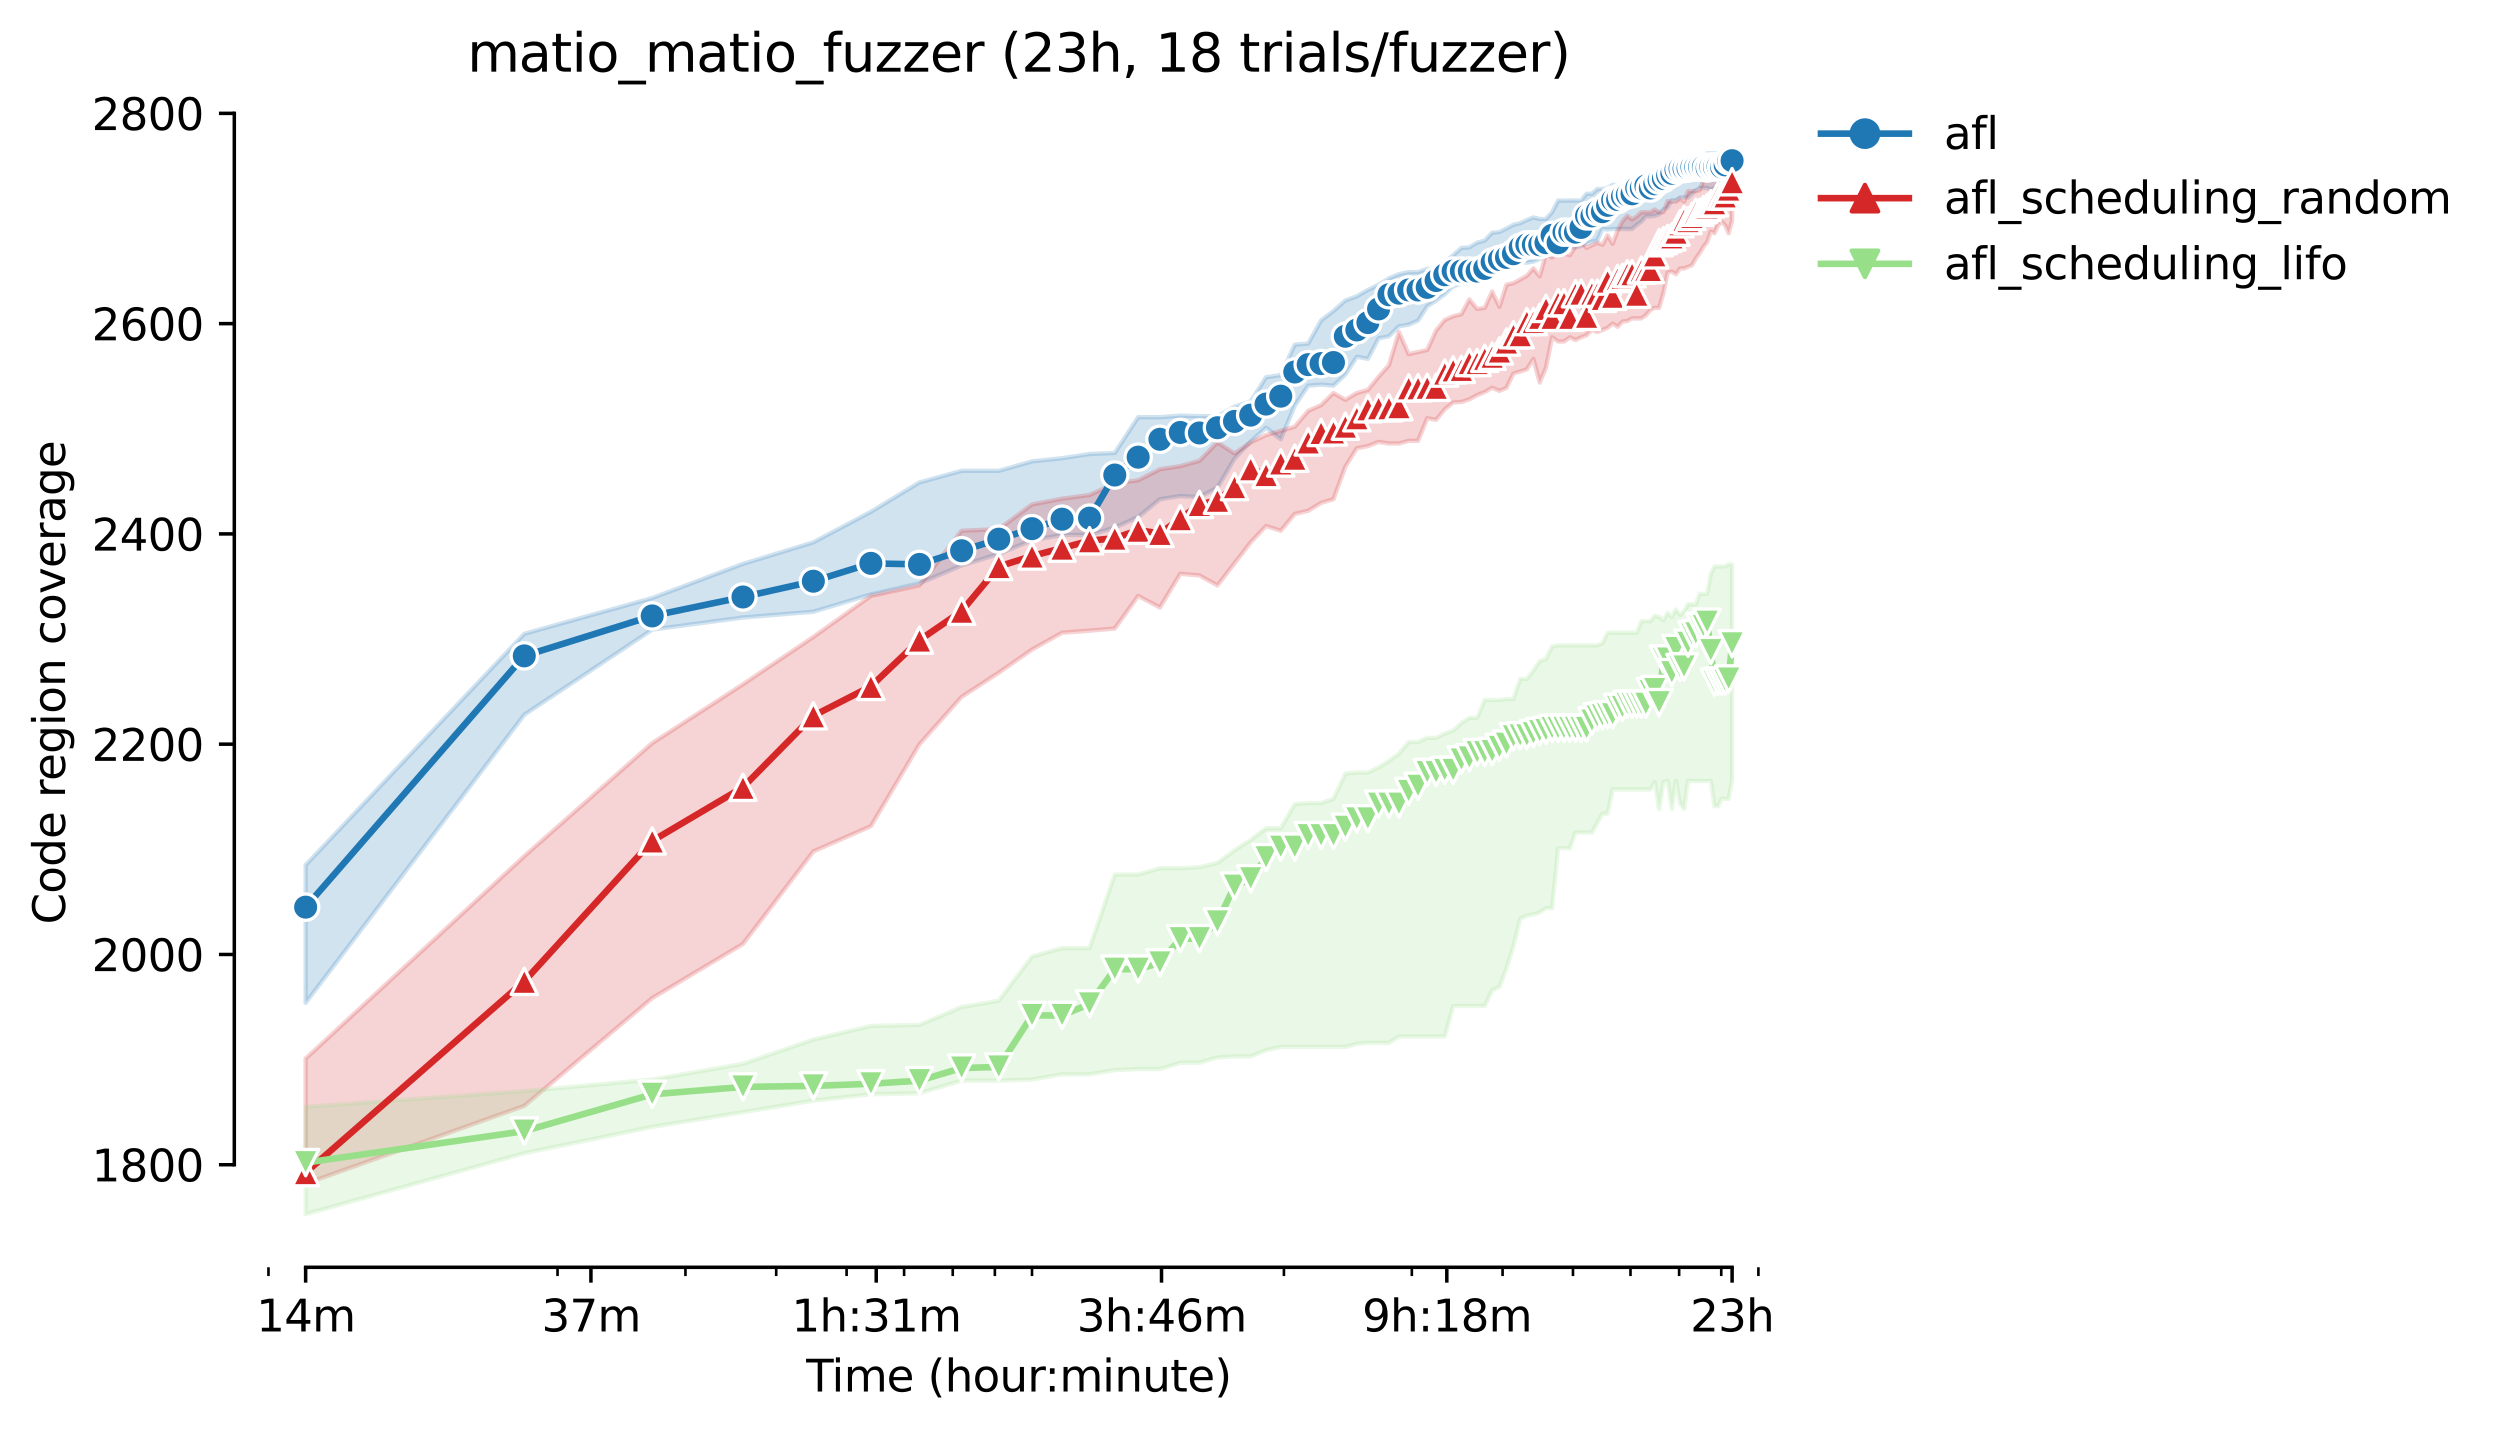 <?xml version="1.0" encoding="utf-8" standalone="no"?>
<!DOCTYPE svg PUBLIC "-//W3C//DTD SVG 1.1//EN"
  "http://www.w3.org/Graphics/SVG/1.1/DTD/svg11.dtd">
<svg height="325.986pt" version="1.1" viewBox="0 0 568.986 325.986" width="568.986pt" xmlns="http://www.w3.org/2000/svg" xmlns:xlink="http://www.w3.org/1999/xlink">
 <defs>
  <style type="text/css">*{stroke-linecap:butt;stroke-linejoin:round;}</style>
 </defs>
 <g id="figure_1">
  <g id="patch_1">
   <path d="M 0 325.986 
L 568.986 325.986 
L 568.986 0 
L 0 0 
z
" style="fill:#ffffff;"/>
  </g>
  <g id="axes_1">
   <g id="patch_2">
    <path d="M 53.328 288.43 
L 410.448 288.43 
L 410.448 22.318 
L 53.328 22.318 
z
" style="fill:#ffffff;"/>
   </g>
   <g id="PolyCollection_1">
    <defs>
     <path d="M 69.561 -129.096 
L 69.561 -97.749 
L 119.327 -163.314 
L 148.439 -182.696 
L 169.094 -185.448 
L 185.115 -186.764 
L 198.205 -190.7 
L 209.273 -193.225 
L 218.86 -197.293 
L 227.317 -199.925 
L 234.881 -203.036 
L 241.724 -204.232 
L 247.972 -204.232 
L 253.719 -205.907 
L 259.039 -208.3 
L 263.993 -212.368 
L 268.627 -213.086 
L 272.979 -212.847 
L 277.083 -215 
L 280.965 -221.581 
L 284.648 -225.529 
L 288.151 -228.64 
L 291.491 -226.007 
L 294.682 -233.665 
L 297.738 -238.211 
L 300.669 -238.447 
L 303.485 -238.211 
L 306.195 -240.724 
L 308.806 -244.791 
L 311.325 -244.313 
L 313.759 -248.979 
L 316.114 -249.458 
L 318.393 -251.731 
L 320.602 -252.09 
L 322.746 -253.047 
L 324.827 -256.277 
L 326.85 -257.59 
L 328.817 -259.029 
L 330.732 -260.824 
L 332.597 -261.422 
L 334.414 -261.542 
L 336.187 -262.379 
L 337.917 -263.815 
L 339.607 -264.293 
L 341.257 -264.293 
L 342.871 -264.772 
L 344.449 -265.968 
L 345.993 -266.324 
L 347.505 -266.208 
L 348.985 -266.447 
L 350.436 -267.039 
L 351.857 -267.883 
L 353.252 -268.002 
L 354.619 -268.601 
L 355.961 -269.558 
L 357.279 -269.677 
L 358.572 -269.677 
L 359.843 -270.036 
L 361.092 -270.503 
L 362.319 -270.993 
L 363.526 -271.23 
L 364.713 -273.865 
L 365.88 -273.745 
L 367.029 -273.865 
L 368.16 -273.865 
L 369.273 -273.865 
L 370.369 -273.856 
L 371.449 -273.865 
L 372.512 -274.822 
L 373.56 -275.54 
L 374.594 -276.736 
L 375.612 -276.736 
L 376.616 -276.856 
L 377.606 -277.215 
L 378.583 -278.292 
L 379.547 -278.77 
L 380.498 -280.445 
L 381.437 -280.445 
L 382.363 -281.044 
L 383.278 -281.044 
L 384.181 -281.044 
L 385.073 -281.881 
L 385.954 -282.719 
L 386.824 -283.197 
L 387.684 -283.197 
L 388.534 -283.197 
L 389.373 -282.838 
L 390.203 -283.197 
L 391.024 -283.197 
L 391.835 -283.197 
L 392.637 -283.197 
L 393.431 -283.188 
L 394.215 -283.676 
L 394.215 -291.572 
L 394.215 -291.572 
L 393.431 -291.572 
L 392.637 -291.572 
L 391.835 -291.094 
L 391.024 -291.094 
L 390.203 -291.094 
L 389.373 -291.094 
L 388.534 -291.094 
L 387.684 -289.897 
L 386.824 -289.897 
L 385.954 -289.781 
L 385.073 -289.897 
L 384.181 -289.658 
L 383.278 -289.658 
L 382.363 -288.94 
L 381.437 -288.462 
L 380.498 -288.462 
L 379.547 -288.462 
L 378.583 -288.222 
L 377.606 -286.667 
L 376.616 -286.308 
L 375.612 -286.308 
L 374.594 -286.308 
L 373.56 -285.829 
L 372.512 -285.596 
L 371.449 -284.513 
L 370.369 -284.513 
L 369.273 -284.157 
L 368.16 -283.918 
L 367.029 -283.915 
L 365.88 -283.203 
L 364.713 -282.958 
L 363.526 -282.958 
L 362.319 -281.884 
L 361.092 -281.881 
L 359.843 -280.326 
L 358.572 -280.347 
L 357.279 -280.347 
L 355.961 -280.326 
L 354.619 -280.326 
L 353.252 -277.694 
L 351.857 -276.138 
L 350.436 -276.138 
L 348.985 -276.497 
L 347.505 -275.899 
L 345.993 -275.181 
L 344.449 -274.822 
L 342.871 -273.985 
L 341.257 -273.168 
L 339.607 -273.027 
L 337.917 -271.233 
L 336.187 -270.754 
L 334.414 -269.677 
L 332.597 -269.558 
L 330.732 -267.883 
L 328.817 -266.327 
L 326.85 -264.772 
L 324.827 -264.772 
L 322.746 -264.054 
L 320.602 -264.054 
L 318.393 -263.579 
L 316.114 -262.618 
L 313.759 -261.183 
L 311.325 -259.986 
L 308.806 -258.551 
L 306.195 -257.593 
L 303.485 -255.2 
L 300.669 -253.047 
L 297.738 -247.783 
L 294.682 -247.543 
L 291.491 -240.604 
L 288.151 -240.128 
L 284.648 -234.622 
L 280.965 -233.425 
L 277.083 -231.272 
L 272.979 -231.272 
L 268.627 -231.391 
L 263.993 -231.032 
L 259.039 -231.032 
L 253.719 -222.897 
L 247.972 -222.657 
L 241.724 -221.7 
L 234.881 -220.982 
L 227.317 -218.829 
L 218.86 -218.829 
L 209.273 -216.197 
L 198.205 -209.497 
L 185.115 -202.557 
L 169.094 -197.652 
L 148.439 -189.875 
L 119.327 -181.739 
L 69.561 -129.096 
z
" id="md79aaca012" style="stroke:#1f77b4;stroke-opacity:0.2;"/>
    </defs>
    <g clip-path="url(#pd3650ed575)">
     <use style="fill:#1f77b4;fill-opacity:0.2;stroke:#1f77b4;stroke-opacity:0.2;" x="0" xlink:href="#md79aaca012" y="325.986"/>
    </g>
   </g>
   <g id="PolyCollection_2">
    <defs>
     <path d="M 69.561 -85.067 
L 69.561 -56.589 
L 119.327 -74.299 
L 148.439 -98.826 
L 169.094 -111.149 
L 185.115 -132.207 
L 198.205 -137.949 
L 209.273 -156.614 
L 218.86 -167.382 
L 227.317 -172.885 
L 234.881 -178.15 
L 241.724 -181.978 
L 247.972 -182.457 
L 253.719 -182.936 
L 259.039 -190.353 
L 263.993 -187.721 
L 268.627 -195.379 
L 272.979 -195.02 
L 277.083 -192.746 
L 280.965 -197.771 
L 284.648 -202.557 
L 288.151 -206.266 
L 291.491 -205.189 
L 294.682 -209.018 
L 297.738 -209.736 
L 300.669 -211.53 
L 303.485 -212.368 
L 306.195 -219.759 
L 308.806 -223.973 
L 311.325 -224.452 
L 313.759 -225.409 
L 316.114 -225.047 
L 318.393 -225.05 
L 320.602 -225.648 
L 322.746 -225.648 
L 324.827 -230.793 
L 326.85 -230.431 
L 328.817 -232.827 
L 330.732 -234.382 
L 332.597 -234.502 
L 334.414 -235.1 
L 336.187 -236.057 
L 337.917 -236.763 
L 339.607 -237.724 
L 341.257 -237.015 
L 342.871 -237.732 
L 344.449 -240.963 
L 345.993 -241.441 
L 347.505 -241.92 
L 348.985 -244.313 
L 350.436 -238.929 
L 351.857 -242.279 
L 353.252 -249.218 
L 354.619 -248.261 
L 355.961 -248.261 
L 357.279 -249.218 
L 358.572 -248.62 
L 359.843 -249.218 
L 361.092 -249.697 
L 362.319 -250.893 
L 363.526 -250.415 
L 364.713 -250.893 
L 365.88 -251.372 
L 367.029 -252.329 
L 368.16 -251.611 
L 369.273 -252.808 
L 370.369 -252.927 
L 371.449 -253.525 
L 372.512 -253.525 
L 373.56 -253.525 
L 374.594 -254.243 
L 375.612 -255.44 
L 376.616 -255.918 
L 377.606 -255.918 
L 378.583 -259.268 
L 379.547 -263.935 
L 380.498 -264.174 
L 381.437 -263.576 
L 382.363 -264.892 
L 383.278 -264.892 
L 384.181 -265.251 
L 385.073 -265.61 
L 385.954 -267.165 
L 386.824 -268.361 
L 387.684 -269.797 
L 388.534 -270.874 
L 389.373 -273.267 
L 390.203 -272.908 
L 391.024 -274.702 
L 391.835 -275.54 
L 392.637 -274.702 
L 393.431 -272.908 
L 394.215 -275.779 
L 394.215 -289.658 
L 394.215 -289.658 
L 393.431 -288.701 
L 392.637 -288.701 
L 391.835 -288.82 
L 391.024 -288.222 
L 390.203 -287.744 
L 389.373 -287.385 
L 388.534 -286.786 
L 387.684 -284.872 
L 386.824 -282.719 
L 385.954 -282.479 
L 385.073 -282.479 
L 384.181 -282.479 
L 383.278 -280.104 
L 382.363 -280.804 
L 381.437 -280.086 
L 380.498 -280.086 
L 379.547 -280.206 
L 378.583 -277.694 
L 377.606 -277.694 
L 376.616 -278.292 
L 375.612 -277.694 
L 374.594 -277.694 
L 373.56 -277.694 
L 372.512 -276.736 
L 371.449 -276.039 
L 370.369 -276.856 
L 369.273 -275.66 
L 368.16 -273.506 
L 367.029 -270.515 
L 365.88 -272.429 
L 364.713 -270.276 
L 363.526 -270.754 
L 362.319 -270.171 
L 361.092 -269.558 
L 359.843 -270.993 
L 358.572 -269.917 
L 357.279 -267.883 
L 355.961 -268.361 
L 354.619 -268.72 
L 353.252 -267.404 
L 351.857 -268.242 
L 350.436 -263.097 
L 348.985 -264.892 
L 347.505 -263.217 
L 345.993 -262.379 
L 344.449 -261.542 
L 342.871 -261.183 
L 341.257 -256.158 
L 339.607 -259.627 
L 337.917 -255.945 
L 336.187 -255.679 
L 334.414 -257.833 
L 332.597 -254.483 
L 330.732 -254.004 
L 328.817 -253.167 
L 326.85 -250.774 
L 324.827 -246.347 
L 322.746 -245.868 
L 320.602 -245.39 
L 318.393 -250.415 
L 316.114 -242.877 
L 313.759 -240.245 
L 311.325 -237.254 
L 308.806 -236.536 
L 306.195 -234.981 
L 303.485 -236.536 
L 300.669 -233.784 
L 297.738 -232.468 
L 294.682 -228.879 
L 291.491 -227.922 
L 288.151 -226.965 
L 284.648 -225.29 
L 280.965 -222.777 
L 277.083 -225.29 
L 272.979 -221.102 
L 268.627 -219.906 
L 263.993 -219.188 
L 259.039 -216.675 
L 253.719 -215.957 
L 247.972 -213.325 
L 241.724 -212.488 
L 234.881 -211.172 
L 227.317 -205.548 
L 218.86 -205.189 
L 209.273 -192.746 
L 198.205 -190.353 
L 185.115 -181.021 
L 169.094 -170.253 
L 148.439 -156.853 
L 119.327 -131.121 
L 69.561 -85.067 
z
" id="m0523fbdbbe" style="stroke:#d62728;stroke-opacity:0.2;"/>
    </defs>
    <g clip-path="url(#pd3650ed575)">
     <use style="fill:#d62728;fill-opacity:0.2;stroke:#d62728;stroke-opacity:0.2;" x="0" xlink:href="#m0523fbdbbe" y="325.986"/>
    </g>
   </g>
   <g id="PolyCollection_3">
    <defs>
     <path d="M 69.561 -74.06 
L 69.561 -49.652 
L 119.327 -63.531 
L 148.439 -69.513 
L 169.094 -72.863 
L 185.115 -75.495 
L 198.205 -76.931 
L 209.273 -77.17 
L 218.86 -80.042 
L 227.317 -80.042 
L 234.881 -80.281 
L 241.724 -81.478 
L 247.972 -81.478 
L 253.719 -82.435 
L 259.039 -82.674 
L 263.993 -82.674 
L 268.627 -84.11 
L 272.979 -84.11 
L 277.083 -85.306 
L 280.965 -85.545 
L 284.648 -85.545 
L 288.151 -86.981 
L 291.491 -87.699 
L 294.682 -87.699 
L 297.738 -87.699 
L 300.669 -87.699 
L 303.485 -87.699 
L 306.195 -87.699 
L 308.806 -88.417 
L 311.325 -88.656 
L 313.759 -88.656 
L 316.114 -88.656 
L 318.393 -90.092 
L 320.602 -90.092 
L 322.746 -90.092 
L 324.827 -90.092 
L 326.85 -90.092 
L 328.817 -90.092 
L 330.732 -97.031 
L 332.597 -97.031 
L 334.414 -97.031 
L 336.187 -97.031 
L 337.917 -97.031 
L 339.607 -100.621 
L 341.257 -101.338 
L 342.871 -105.646 
L 344.449 -110.671 
L 345.993 -116.892 
L 347.505 -117.61 
L 348.985 -117.849 
L 350.436 -118.328 
L 351.857 -119.285 
L 353.252 -119.285 
L 354.619 -132.924 
L 355.961 -132.924 
L 357.279 -132.924 
L 358.572 -136.514 
L 359.843 -136.514 
L 361.092 -136.514 
L 362.319 -136.514 
L 363.526 -138.667 
L 364.713 -140.821 
L 365.88 -140.821 
L 367.029 -146.325 
L 368.16 -146.325 
L 369.273 -146.325 
L 370.369 -146.325 
L 371.449 -146.325 
L 372.512 -146.325 
L 373.56 -146.325 
L 374.594 -146.325 
L 375.612 -146.325 
L 376.616 -148 
L 377.606 -141.778 
L 378.583 -148 
L 379.547 -148.239 
L 380.498 -141.898 
L 381.437 -148.239 
L 382.363 -143.064 
L 383.278 -141.898 
L 384.181 -148.239 
L 385.073 -148.239 
L 385.954 -148.239 
L 386.824 -148.239 
L 387.684 -148.239 
L 388.534 -148.239 
L 389.373 -148.239 
L 390.203 -142.496 
L 391.024 -142.496 
L 391.835 -144.171 
L 392.637 -144.171 
L 393.431 -144.171 
L 394.215 -148.358 
L 394.215 -197.55 
L 394.215 -197.55 
L 393.431 -197.532 
L 392.637 -197.054 
L 391.835 -197.054 
L 391.024 -197.054 
L 390.203 -197.054 
L 389.373 -195.379 
L 388.534 -190.832 
L 387.684 -190.832 
L 386.824 -190.832 
L 385.954 -188.439 
L 385.073 -188.439 
L 384.181 -188.439 
L 383.278 -186.884 
L 382.363 -186.046 
L 381.437 -187.243 
L 380.498 -185.568 
L 379.547 -186.525 
L 378.583 -184.85 
L 377.606 -185.568 
L 376.616 -185.807 
L 375.612 -184.611 
L 374.594 -184.611 
L 373.56 -184.611 
L 372.512 -181.978 
L 371.449 -181.978 
L 370.369 -181.978 
L 369.273 -181.978 
L 368.16 -181.978 
L 367.029 -181.978 
L 365.88 -181.978 
L 364.713 -179.586 
L 363.526 -179.107 
L 362.319 -179.107 
L 361.092 -179.107 
L 359.843 -179.107 
L 358.572 -179.107 
L 357.279 -179.107 
L 355.961 -179.107 
L 354.619 -179.107 
L 353.252 -178.868 
L 351.857 -175.996 
L 350.436 -175.518 
L 348.985 -173.364 
L 347.505 -171.45 
L 345.993 -171.45 
L 344.449 -166.903 
L 342.871 -166.903 
L 341.257 -166.664 
L 339.607 -166.664 
L 337.917 -166.664 
L 336.187 -162.596 
L 334.414 -162.596 
L 332.597 -161.4 
L 330.732 -159.725 
L 328.817 -159.007 
L 326.85 -158.05 
L 324.827 -158.05 
L 322.746 -157.092 
L 320.602 -157.092 
L 318.393 -154.46 
L 316.114 -152.785 
L 313.759 -151.35 
L 311.325 -150.153 
L 308.806 -150.153 
L 306.195 -149.914 
L 303.485 -144.171 
L 300.669 -143.214 
L 297.738 -143.214 
L 294.682 -142.975 
L 291.491 -137.471 
L 288.151 -137.471 
L 284.648 -134.839 
L 280.965 -132.446 
L 277.083 -129.574 
L 272.979 -128.617 
L 268.627 -128.378 
L 263.993 -128.378 
L 259.039 -126.942 
L 253.719 -126.942 
L 247.972 -110.192 
L 241.724 -110.192 
L 234.881 -108.278 
L 227.317 -98.228 
L 218.86 -96.792 
L 209.273 -92.724 
L 198.205 -92.485 
L 185.115 -89.374 
L 169.094 -83.87 
L 148.439 -80.281 
L 119.327 -77.649 
L 69.561 -74.06 
z
" id="m80bcdc526e" style="stroke:#98df8a;stroke-opacity:0.2;"/>
    </defs>
    <g clip-path="url(#pd3650ed575)">
     <use style="fill:#98df8a;fill-opacity:0.2;stroke:#98df8a;stroke-opacity:0.2;" x="0" xlink:href="#m80bcdc526e" y="325.986"/>
    </g>
   </g>
   <g id="matplotlib.axis_1">
    <g id="xtick_1">
     <g id="line2d_1">
      <defs>
       <path d="M 0 0 
L 0 3.5 
" id="mccc1ffb108" style="stroke:#000000;stroke-width:0.8;"/>
      </defs>
      <g>
       <use style="stroke:#000000;stroke-width:0.8;" x="69.561" xlink:href="#mccc1ffb108" y="288.43"/>
      </g>
     </g>
     <g id="text_1">
      <!-- 14m -->
      <g transform="translate(58.328 303.029)scale(0.1 -0.1)">
       <defs>
        <path d="M 794 531 
L 1825 531 
L 1825 4091 
L 703 3866 
L 703 4441 
L 1819 4666 
L 2450 4666 
L 2450 531 
L 3481 531 
L 3481 0 
L 794 0 
L 794 531 
z
" id="DejaVuSans-31" transform="scale(0.016)"/>
        <path d="M 2419 4116 
L 825 1625 
L 2419 1625 
L 2419 4116 
z
M 2253 4666 
L 3047 4666 
L 3047 1625 
L 3713 1625 
L 3713 1100 
L 3047 1100 
L 3047 0 
L 2419 0 
L 2419 1100 
L 313 1100 
L 313 1709 
L 2253 4666 
z
" id="DejaVuSans-34" transform="scale(0.016)"/>
        <path d="M 3328 2828 
Q 3544 3216 3844 3400 
Q 4144 3584 4550 3584 
Q 5097 3584 5394 3201 
Q 5691 2819 5691 2113 
L 5691 0 
L 5113 0 
L 5113 2094 
Q 5113 2597 4934 2840 
Q 4756 3084 4391 3084 
Q 3944 3084 3684 2787 
Q 3425 2491 3425 1978 
L 3425 0 
L 2847 0 
L 2847 2094 
Q 2847 2600 2669 2842 
Q 2491 3084 2119 3084 
Q 1678 3084 1418 2786 
Q 1159 2488 1159 1978 
L 1159 0 
L 581 0 
L 581 3500 
L 1159 3500 
L 1159 2956 
Q 1356 3278 1631 3431 
Q 1906 3584 2284 3584 
Q 2666 3584 2933 3390 
Q 3200 3197 3328 2828 
z
" id="DejaVuSans-6d" transform="scale(0.016)"/>
       </defs>
       <use xlink:href="#DejaVuSans-31"/>
       <use x="63.623" xlink:href="#DejaVuSans-34"/>
       <use x="127.246" xlink:href="#DejaVuSans-6d"/>
      </g>
     </g>
    </g>
    <g id="xtick_2">
     <g id="line2d_2">
      <g>
       <use style="stroke:#000000;stroke-width:0.8;" x="134.492" xlink:href="#mccc1ffb108" y="288.43"/>
      </g>
     </g>
     <g id="text_2">
      <!-- 37m -->
      <g transform="translate(123.259 303.029)scale(0.1 -0.1)">
       <defs>
        <path d="M 2597 2516 
Q 3050 2419 3304 2112 
Q 3559 1806 3559 1356 
Q 3559 666 3084 287 
Q 2609 -91 1734 -91 
Q 1441 -91 1130 -33 
Q 819 25 488 141 
L 488 750 
Q 750 597 1062 519 
Q 1375 441 1716 441 
Q 2309 441 2620 675 
Q 2931 909 2931 1356 
Q 2931 1769 2642 2001 
Q 2353 2234 1838 2234 
L 1294 2234 
L 1294 2753 
L 1863 2753 
Q 2328 2753 2575 2939 
Q 2822 3125 2822 3475 
Q 2822 3834 2567 4026 
Q 2313 4219 1838 4219 
Q 1578 4219 1281 4162 
Q 984 4106 628 3988 
L 628 4550 
Q 988 4650 1302 4700 
Q 1616 4750 1894 4750 
Q 2613 4750 3031 4423 
Q 3450 4097 3450 3541 
Q 3450 3153 3228 2886 
Q 3006 2619 2597 2516 
z
" id="DejaVuSans-33" transform="scale(0.016)"/>
        <path d="M 525 4666 
L 3525 4666 
L 3525 4397 
L 1831 0 
L 1172 0 
L 2766 4134 
L 525 4134 
L 525 4666 
z
" id="DejaVuSans-37" transform="scale(0.016)"/>
       </defs>
       <use xlink:href="#DejaVuSans-33"/>
       <use x="63.623" xlink:href="#DejaVuSans-37"/>
       <use x="127.246" xlink:href="#DejaVuSans-6d"/>
      </g>
     </g>
    </g>
    <g id="xtick_3">
     <g id="line2d_3">
      <g>
       <use style="stroke:#000000;stroke-width:0.8;" x="199.423" xlink:href="#mccc1ffb108" y="288.43"/>
      </g>
     </g>
     <g id="text_3">
      <!-- 1h:31m -->
      <g transform="translate(180.156 303.029)scale(0.1 -0.1)">
       <defs>
        <path d="M 3513 2113 
L 3513 0 
L 2938 0 
L 2938 2094 
Q 2938 2591 2744 2837 
Q 2550 3084 2163 3084 
Q 1697 3084 1428 2787 
Q 1159 2491 1159 1978 
L 1159 0 
L 581 0 
L 581 4863 
L 1159 4863 
L 1159 2956 
Q 1366 3272 1645 3428 
Q 1925 3584 2291 3584 
Q 2894 3584 3203 3211 
Q 3513 2838 3513 2113 
z
" id="DejaVuSans-68" transform="scale(0.016)"/>
        <path d="M 750 794 
L 1409 794 
L 1409 0 
L 750 0 
L 750 794 
z
M 750 3309 
L 1409 3309 
L 1409 2516 
L 750 2516 
L 750 3309 
z
" id="DejaVuSans-3a" transform="scale(0.016)"/>
       </defs>
       <use xlink:href="#DejaVuSans-31"/>
       <use x="63.623" xlink:href="#DejaVuSans-68"/>
       <use x="127.002" xlink:href="#DejaVuSans-3a"/>
       <use x="160.693" xlink:href="#DejaVuSans-33"/>
       <use x="224.316" xlink:href="#DejaVuSans-31"/>
       <use x="287.939" xlink:href="#DejaVuSans-6d"/>
      </g>
     </g>
    </g>
    <g id="xtick_4">
     <g id="line2d_4">
      <g>
       <use style="stroke:#000000;stroke-width:0.8;" x="264.354" xlink:href="#mccc1ffb108" y="288.43"/>
      </g>
     </g>
     <g id="text_4">
      <!-- 3h:46m -->
      <g transform="translate(245.087 303.029)scale(0.1 -0.1)">
       <defs>
        <path d="M 2113 2584 
Q 1688 2584 1439 2293 
Q 1191 2003 1191 1497 
Q 1191 994 1439 701 
Q 1688 409 2113 409 
Q 2538 409 2786 701 
Q 3034 994 3034 1497 
Q 3034 2003 2786 2293 
Q 2538 2584 2113 2584 
z
M 3366 4563 
L 3366 3988 
Q 3128 4100 2886 4159 
Q 2644 4219 2406 4219 
Q 1781 4219 1451 3797 
Q 1122 3375 1075 2522 
Q 1259 2794 1537 2939 
Q 1816 3084 2150 3084 
Q 2853 3084 3261 2657 
Q 3669 2231 3669 1497 
Q 3669 778 3244 343 
Q 2819 -91 2113 -91 
Q 1303 -91 875 529 
Q 447 1150 447 2328 
Q 447 3434 972 4092 
Q 1497 4750 2381 4750 
Q 2619 4750 2861 4703 
Q 3103 4656 3366 4563 
z
" id="DejaVuSans-36" transform="scale(0.016)"/>
       </defs>
       <use xlink:href="#DejaVuSans-33"/>
       <use x="63.623" xlink:href="#DejaVuSans-68"/>
       <use x="127.002" xlink:href="#DejaVuSans-3a"/>
       <use x="160.693" xlink:href="#DejaVuSans-34"/>
       <use x="224.316" xlink:href="#DejaVuSans-36"/>
       <use x="287.939" xlink:href="#DejaVuSans-6d"/>
      </g>
     </g>
    </g>
    <g id="xtick_5">
     <g id="line2d_5">
      <g>
       <use style="stroke:#000000;stroke-width:0.8;" x="329.285" xlink:href="#mccc1ffb108" y="288.43"/>
      </g>
     </g>
     <g id="text_5">
      <!-- 9h:18m -->
      <g transform="translate(310.018 303.029)scale(0.1 -0.1)">
       <defs>
        <path d="M 703 97 
L 703 672 
Q 941 559 1184 500 
Q 1428 441 1663 441 
Q 2288 441 2617 861 
Q 2947 1281 2994 2138 
Q 2813 1869 2534 1725 
Q 2256 1581 1919 1581 
Q 1219 1581 811 2004 
Q 403 2428 403 3163 
Q 403 3881 828 4315 
Q 1253 4750 1959 4750 
Q 2769 4750 3195 4129 
Q 3622 3509 3622 2328 
Q 3622 1225 3098 567 
Q 2575 -91 1691 -91 
Q 1453 -91 1209 -44 
Q 966 3 703 97 
z
M 1959 2075 
Q 2384 2075 2632 2365 
Q 2881 2656 2881 3163 
Q 2881 3666 2632 3958 
Q 2384 4250 1959 4250 
Q 1534 4250 1286 3958 
Q 1038 3666 1038 3163 
Q 1038 2656 1286 2365 
Q 1534 2075 1959 2075 
z
" id="DejaVuSans-39" transform="scale(0.016)"/>
        <path d="M 2034 2216 
Q 1584 2216 1326 1975 
Q 1069 1734 1069 1313 
Q 1069 891 1326 650 
Q 1584 409 2034 409 
Q 2484 409 2743 651 
Q 3003 894 3003 1313 
Q 3003 1734 2745 1975 
Q 2488 2216 2034 2216 
z
M 1403 2484 
Q 997 2584 770 2862 
Q 544 3141 544 3541 
Q 544 4100 942 4425 
Q 1341 4750 2034 4750 
Q 2731 4750 3128 4425 
Q 3525 4100 3525 3541 
Q 3525 3141 3298 2862 
Q 3072 2584 2669 2484 
Q 3125 2378 3379 2068 
Q 3634 1759 3634 1313 
Q 3634 634 3220 271 
Q 2806 -91 2034 -91 
Q 1263 -91 848 271 
Q 434 634 434 1313 
Q 434 1759 690 2068 
Q 947 2378 1403 2484 
z
M 1172 3481 
Q 1172 3119 1398 2916 
Q 1625 2713 2034 2713 
Q 2441 2713 2670 2916 
Q 2900 3119 2900 3481 
Q 2900 3844 2670 4047 
Q 2441 4250 2034 4250 
Q 1625 4250 1398 4047 
Q 1172 3844 1172 3481 
z
" id="DejaVuSans-38" transform="scale(0.016)"/>
       </defs>
       <use xlink:href="#DejaVuSans-39"/>
       <use x="63.623" xlink:href="#DejaVuSans-68"/>
       <use x="127.002" xlink:href="#DejaVuSans-3a"/>
       <use x="160.693" xlink:href="#DejaVuSans-31"/>
       <use x="224.316" xlink:href="#DejaVuSans-38"/>
       <use x="287.939" xlink:href="#DejaVuSans-6d"/>
      </g>
     </g>
    </g>
    <g id="xtick_6">
     <g id="line2d_6">
      <g>
       <use style="stroke:#000000;stroke-width:0.8;" x="394.216" xlink:href="#mccc1ffb108" y="288.43"/>
      </g>
     </g>
     <g id="text_6">
      <!-- 23h -->
      <g transform="translate(384.685 303.029)scale(0.1 -0.1)">
       <defs>
        <path d="M 1228 531 
L 3431 531 
L 3431 0 
L 469 0 
L 469 531 
Q 828 903 1448 1529 
Q 2069 2156 2228 2338 
Q 2531 2678 2651 2914 
Q 2772 3150 2772 3378 
Q 2772 3750 2511 3984 
Q 2250 4219 1831 4219 
Q 1534 4219 1204 4116 
Q 875 4013 500 3803 
L 500 4441 
Q 881 4594 1212 4672 
Q 1544 4750 1819 4750 
Q 2544 4750 2975 4387 
Q 3406 4025 3406 3419 
Q 3406 3131 3298 2873 
Q 3191 2616 2906 2266 
Q 2828 2175 2409 1742 
Q 1991 1309 1228 531 
z
" id="DejaVuSans-32" transform="scale(0.016)"/>
       </defs>
       <use xlink:href="#DejaVuSans-32"/>
       <use x="63.623" xlink:href="#DejaVuSans-33"/>
       <use x="127.246" xlink:href="#DejaVuSans-68"/>
      </g>
     </g>
    </g>
    <g id="xtick_7">
     <g id="line2d_7">
      <defs>
       <path d="M 0 0 
L 0 2 
" id="mccb06363cb" style="stroke:#000000;stroke-width:0.6;"/>
      </defs>
      <g>
       <use style="stroke:#000000;stroke-width:0.6;" x="61.104" xlink:href="#mccb06363cb" y="288.43"/>
      </g>
     </g>
    </g>
    <g id="xtick_8">
     <g id="line2d_8">
      <g>
       <use style="stroke:#000000;stroke-width:0.6;" x="126.892" xlink:href="#mccb06363cb" y="288.43"/>
      </g>
     </g>
    </g>
    <g id="xtick_9">
     <g id="line2d_9">
      <g>
       <use style="stroke:#000000;stroke-width:0.6;" x="156.003" xlink:href="#mccb06363cb" y="288.43"/>
      </g>
     </g>
    </g>
    <g id="xtick_10">
     <g id="line2d_10">
      <g>
       <use style="stroke:#000000;stroke-width:0.6;" x="176.658" xlink:href="#mccb06363cb" y="288.43"/>
      </g>
     </g>
    </g>
    <g id="xtick_11">
     <g id="line2d_11">
      <g>
       <use style="stroke:#000000;stroke-width:0.6;" x="192.68" xlink:href="#mccb06363cb" y="288.43"/>
      </g>
     </g>
    </g>
    <g id="xtick_12">
     <g id="line2d_12">
      <g>
       <use style="stroke:#000000;stroke-width:0.6;" x="205.77" xlink:href="#mccb06363cb" y="288.43"/>
      </g>
     </g>
    </g>
    <g id="xtick_13">
     <g id="line2d_13">
      <g>
       <use style="stroke:#000000;stroke-width:0.6;" x="216.838" xlink:href="#mccb06363cb" y="288.43"/>
      </g>
     </g>
    </g>
    <g id="xtick_14">
     <g id="line2d_14">
      <g>
       <use style="stroke:#000000;stroke-width:0.6;" x="226.425" xlink:href="#mccb06363cb" y="288.43"/>
      </g>
     </g>
    </g>
    <g id="xtick_15">
     <g id="line2d_15">
      <g>
       <use style="stroke:#000000;stroke-width:0.6;" x="234.881" xlink:href="#mccb06363cb" y="288.43"/>
      </g>
     </g>
    </g>
    <g id="xtick_16">
     <g id="line2d_16">
      <g>
       <use style="stroke:#000000;stroke-width:0.6;" x="292.213" xlink:href="#mccb06363cb" y="288.43"/>
      </g>
     </g>
    </g>
    <g id="xtick_17">
     <g id="line2d_17">
      <g>
       <use style="stroke:#000000;stroke-width:0.6;" x="321.324" xlink:href="#mccb06363cb" y="288.43"/>
      </g>
     </g>
    </g>
    <g id="xtick_18">
     <g id="line2d_18">
      <g>
       <use style="stroke:#000000;stroke-width:0.6;" x="341.979" xlink:href="#mccb06363cb" y="288.43"/>
      </g>
     </g>
    </g>
    <g id="xtick_19">
     <g id="line2d_19">
      <g>
       <use style="stroke:#000000;stroke-width:0.6;" x="358" xlink:href="#mccb06363cb" y="288.43"/>
      </g>
     </g>
    </g>
    <g id="xtick_20">
     <g id="line2d_20">
      <g>
       <use style="stroke:#000000;stroke-width:0.6;" x="371.091" xlink:href="#mccb06363cb" y="288.43"/>
      </g>
     </g>
    </g>
    <g id="xtick_21">
     <g id="line2d_21">
      <g>
       <use style="stroke:#000000;stroke-width:0.6;" x="382.158" xlink:href="#mccb06363cb" y="288.43"/>
      </g>
     </g>
    </g>
    <g id="xtick_22">
     <g id="line2d_22">
      <g>
       <use style="stroke:#000000;stroke-width:0.6;" x="391.745" xlink:href="#mccb06363cb" y="288.43"/>
      </g>
     </g>
    </g>
    <g id="xtick_23">
     <g id="line2d_23">
      <g>
       <use style="stroke:#000000;stroke-width:0.6;" x="400.202" xlink:href="#mccb06363cb" y="288.43"/>
      </g>
     </g>
    </g>
    <g id="text_7">
     <!-- Time (hour:minute) -->
     <g transform="translate(183.481 316.707)scale(0.1 -0.1)">
      <defs>
       <path d="M -19 4666 
L 3928 4666 
L 3928 4134 
L 2272 4134 
L 2272 0 
L 1638 0 
L 1638 4134 
L -19 4134 
L -19 4666 
z
" id="DejaVuSans-54" transform="scale(0.016)"/>
       <path d="M 603 3500 
L 1178 3500 
L 1178 0 
L 603 0 
L 603 3500 
z
M 603 4863 
L 1178 4863 
L 1178 4134 
L 603 4134 
L 603 4863 
z
" id="DejaVuSans-69" transform="scale(0.016)"/>
       <path d="M 3597 1894 
L 3597 1613 
L 953 1613 
Q 991 1019 1311 708 
Q 1631 397 2203 397 
Q 2534 397 2845 478 
Q 3156 559 3463 722 
L 3463 178 
Q 3153 47 2828 -22 
Q 2503 -91 2169 -91 
Q 1331 -91 842 396 
Q 353 884 353 1716 
Q 353 2575 817 3079 
Q 1281 3584 2069 3584 
Q 2775 3584 3186 3129 
Q 3597 2675 3597 1894 
z
M 3022 2063 
Q 3016 2534 2758 2815 
Q 2500 3097 2075 3097 
Q 1594 3097 1305 2825 
Q 1016 2553 972 2059 
L 3022 2063 
z
" id="DejaVuSans-65" transform="scale(0.016)"/>
       <path id="DejaVuSans-20" transform="scale(0.016)"/>
       <path d="M 1984 4856 
Q 1566 4138 1362 3434 
Q 1159 2731 1159 2009 
Q 1159 1288 1364 580 
Q 1569 -128 1984 -844 
L 1484 -844 
Q 1016 -109 783 600 
Q 550 1309 550 2009 
Q 550 2706 781 3412 
Q 1013 4119 1484 4856 
L 1984 4856 
z
" id="DejaVuSans-28" transform="scale(0.016)"/>
       <path d="M 1959 3097 
Q 1497 3097 1228 2736 
Q 959 2375 959 1747 
Q 959 1119 1226 758 
Q 1494 397 1959 397 
Q 2419 397 2687 759 
Q 2956 1122 2956 1747 
Q 2956 2369 2687 2733 
Q 2419 3097 1959 3097 
z
M 1959 3584 
Q 2709 3584 3137 3096 
Q 3566 2609 3566 1747 
Q 3566 888 3137 398 
Q 2709 -91 1959 -91 
Q 1206 -91 779 398 
Q 353 888 353 1747 
Q 353 2609 779 3096 
Q 1206 3584 1959 3584 
z
" id="DejaVuSans-6f" transform="scale(0.016)"/>
       <path d="M 544 1381 
L 544 3500 
L 1119 3500 
L 1119 1403 
Q 1119 906 1312 657 
Q 1506 409 1894 409 
Q 2359 409 2629 706 
Q 2900 1003 2900 1516 
L 2900 3500 
L 3475 3500 
L 3475 0 
L 2900 0 
L 2900 538 
Q 2691 219 2414 64 
Q 2138 -91 1772 -91 
Q 1169 -91 856 284 
Q 544 659 544 1381 
z
M 1991 3584 
L 1991 3584 
z
" id="DejaVuSans-75" transform="scale(0.016)"/>
       <path d="M 2631 2963 
Q 2534 3019 2420 3045 
Q 2306 3072 2169 3072 
Q 1681 3072 1420 2755 
Q 1159 2438 1159 1844 
L 1159 0 
L 581 0 
L 581 3500 
L 1159 3500 
L 1159 2956 
Q 1341 3275 1631 3429 
Q 1922 3584 2338 3584 
Q 2397 3584 2469 3576 
Q 2541 3569 2628 3553 
L 2631 2963 
z
" id="DejaVuSans-72" transform="scale(0.016)"/>
       <path d="M 3513 2113 
L 3513 0 
L 2938 0 
L 2938 2094 
Q 2938 2591 2744 2837 
Q 2550 3084 2163 3084 
Q 1697 3084 1428 2787 
Q 1159 2491 1159 1978 
L 1159 0 
L 581 0 
L 581 3500 
L 1159 3500 
L 1159 2956 
Q 1366 3272 1645 3428 
Q 1925 3584 2291 3584 
Q 2894 3584 3203 3211 
Q 3513 2838 3513 2113 
z
" id="DejaVuSans-6e" transform="scale(0.016)"/>
       <path d="M 1172 4494 
L 1172 3500 
L 2356 3500 
L 2356 3053 
L 1172 3053 
L 1172 1153 
Q 1172 725 1289 603 
Q 1406 481 1766 481 
L 2356 481 
L 2356 0 
L 1766 0 
Q 1100 0 847 248 
Q 594 497 594 1153 
L 594 3053 
L 172 3053 
L 172 3500 
L 594 3500 
L 594 4494 
L 1172 4494 
z
" id="DejaVuSans-74" transform="scale(0.016)"/>
       <path d="M 513 4856 
L 1013 4856 
Q 1481 4119 1714 3412 
Q 1947 2706 1947 2009 
Q 1947 1309 1714 600 
Q 1481 -109 1013 -844 
L 513 -844 
Q 928 -128 1133 580 
Q 1338 1288 1338 2009 
Q 1338 2731 1133 3434 
Q 928 4138 513 4856 
z
" id="DejaVuSans-29" transform="scale(0.016)"/>
      </defs>
      <use xlink:href="#DejaVuSans-54"/>
      <use x="57.959" xlink:href="#DejaVuSans-69"/>
      <use x="85.742" xlink:href="#DejaVuSans-6d"/>
      <use x="183.154" xlink:href="#DejaVuSans-65"/>
      <use x="244.678" xlink:href="#DejaVuSans-20"/>
      <use x="276.465" xlink:href="#DejaVuSans-28"/>
      <use x="315.479" xlink:href="#DejaVuSans-68"/>
      <use x="378.857" xlink:href="#DejaVuSans-6f"/>
      <use x="440.039" xlink:href="#DejaVuSans-75"/>
      <use x="503.418" xlink:href="#DejaVuSans-72"/>
      <use x="542.781" xlink:href="#DejaVuSans-3a"/>
      <use x="576.473" xlink:href="#DejaVuSans-6d"/>
      <use x="673.885" xlink:href="#DejaVuSans-69"/>
      <use x="701.668" xlink:href="#DejaVuSans-6e"/>
      <use x="765.047" xlink:href="#DejaVuSans-75"/>
      <use x="828.426" xlink:href="#DejaVuSans-74"/>
      <use x="867.635" xlink:href="#DejaVuSans-65"/>
      <use x="929.158" xlink:href="#DejaVuSans-29"/>
     </g>
    </g>
   </g>
   <g id="matplotlib.axis_2">
    <g id="ytick_1">
     <g id="line2d_24">
      <defs>
       <path d="M 0 0 
L -3.5 0 
" id="m039544b6e9" style="stroke:#000000;stroke-width:0.8;"/>
      </defs>
      <g>
       <use style="stroke:#000000;stroke-width:0.8;" x="53.328" xlink:href="#m039544b6e9" y="265.088"/>
      </g>
     </g>
     <g id="text_8">
      <!-- 1800 -->
      <g transform="translate(20.878 268.887)scale(0.1 -0.1)">
       <defs>
        <path d="M 2034 4250 
Q 1547 4250 1301 3770 
Q 1056 3291 1056 2328 
Q 1056 1369 1301 889 
Q 1547 409 2034 409 
Q 2525 409 2770 889 
Q 3016 1369 3016 2328 
Q 3016 3291 2770 3770 
Q 2525 4250 2034 4250 
z
M 2034 4750 
Q 2819 4750 3233 4129 
Q 3647 3509 3647 2328 
Q 3647 1150 3233 529 
Q 2819 -91 2034 -91 
Q 1250 -91 836 529 
Q 422 1150 422 2328 
Q 422 3509 836 4129 
Q 1250 4750 2034 4750 
z
" id="DejaVuSans-30" transform="scale(0.016)"/>
       </defs>
       <use xlink:href="#DejaVuSans-31"/>
       <use x="63.623" xlink:href="#DejaVuSans-38"/>
       <use x="127.246" xlink:href="#DejaVuSans-30"/>
       <use x="190.869" xlink:href="#DejaVuSans-30"/>
      </g>
     </g>
    </g>
    <g id="ytick_2">
     <g id="line2d_25">
      <g>
       <use style="stroke:#000000;stroke-width:0.8;" x="53.328" xlink:href="#m039544b6e9" y="217.23"/>
      </g>
     </g>
     <g id="text_9">
      <!-- 2000 -->
      <g transform="translate(20.878 221.029)scale(0.1 -0.1)">
       <use xlink:href="#DejaVuSans-32"/>
       <use x="63.623" xlink:href="#DejaVuSans-30"/>
       <use x="127.246" xlink:href="#DejaVuSans-30"/>
       <use x="190.869" xlink:href="#DejaVuSans-30"/>
      </g>
     </g>
    </g>
    <g id="ytick_3">
     <g id="line2d_26">
      <g>
       <use style="stroke:#000000;stroke-width:0.8;" x="53.328" xlink:href="#m039544b6e9" y="169.372"/>
      </g>
     </g>
     <g id="text_10">
      <!-- 2200 -->
      <g transform="translate(20.878 173.172)scale(0.1 -0.1)">
       <use xlink:href="#DejaVuSans-32"/>
       <use x="63.623" xlink:href="#DejaVuSans-32"/>
       <use x="127.246" xlink:href="#DejaVuSans-30"/>
       <use x="190.869" xlink:href="#DejaVuSans-30"/>
      </g>
     </g>
    </g>
    <g id="ytick_4">
     <g id="line2d_27">
      <g>
       <use style="stroke:#000000;stroke-width:0.8;" x="53.328" xlink:href="#m039544b6e9" y="121.515"/>
      </g>
     </g>
     <g id="text_11">
      <!-- 2400 -->
      <g transform="translate(20.878 125.314)scale(0.1 -0.1)">
       <use xlink:href="#DejaVuSans-32"/>
       <use x="63.623" xlink:href="#DejaVuSans-34"/>
       <use x="127.246" xlink:href="#DejaVuSans-30"/>
       <use x="190.869" xlink:href="#DejaVuSans-30"/>
      </g>
     </g>
    </g>
    <g id="ytick_5">
     <g id="line2d_28">
      <g>
       <use style="stroke:#000000;stroke-width:0.8;" x="53.328" xlink:href="#m039544b6e9" y="73.657"/>
      </g>
     </g>
     <g id="text_12">
      <!-- 2600 -->
      <g transform="translate(20.878 77.457)scale(0.1 -0.1)">
       <use xlink:href="#DejaVuSans-32"/>
       <use x="63.623" xlink:href="#DejaVuSans-36"/>
       <use x="127.246" xlink:href="#DejaVuSans-30"/>
       <use x="190.869" xlink:href="#DejaVuSans-30"/>
      </g>
     </g>
    </g>
    <g id="ytick_6">
     <g id="line2d_29">
      <g>
       <use style="stroke:#000000;stroke-width:0.8;" x="53.328" xlink:href="#m039544b6e9" y="25.8"/>
      </g>
     </g>
     <g id="text_13">
      <!-- 2800 -->
      <g transform="translate(20.878 29.599)scale(0.1 -0.1)">
       <use xlink:href="#DejaVuSans-32"/>
       <use x="63.623" xlink:href="#DejaVuSans-38"/>
       <use x="127.246" xlink:href="#DejaVuSans-30"/>
       <use x="190.869" xlink:href="#DejaVuSans-30"/>
      </g>
     </g>
    </g>
    <g id="text_14">
     <!-- Code region coverage -->
     <g transform="translate(14.798 210.38)rotate(-90)scale(0.1 -0.1)">
      <defs>
       <path d="M 4122 4306 
L 4122 3641 
Q 3803 3938 3442 4084 
Q 3081 4231 2675 4231 
Q 1875 4231 1450 3742 
Q 1025 3253 1025 2328 
Q 1025 1406 1450 917 
Q 1875 428 2675 428 
Q 3081 428 3442 575 
Q 3803 722 4122 1019 
L 4122 359 
Q 3791 134 3420 21 
Q 3050 -91 2638 -91 
Q 1578 -91 968 557 
Q 359 1206 359 2328 
Q 359 3453 968 4101 
Q 1578 4750 2638 4750 
Q 3056 4750 3426 4639 
Q 3797 4528 4122 4306 
z
" id="DejaVuSans-43" transform="scale(0.016)"/>
       <path d="M 2906 2969 
L 2906 4863 
L 3481 4863 
L 3481 0 
L 2906 0 
L 2906 525 
Q 2725 213 2448 61 
Q 2172 -91 1784 -91 
Q 1150 -91 751 415 
Q 353 922 353 1747 
Q 353 2572 751 3078 
Q 1150 3584 1784 3584 
Q 2172 3584 2448 3432 
Q 2725 3281 2906 2969 
z
M 947 1747 
Q 947 1113 1208 752 
Q 1469 391 1925 391 
Q 2381 391 2643 752 
Q 2906 1113 2906 1747 
Q 2906 2381 2643 2742 
Q 2381 3103 1925 3103 
Q 1469 3103 1208 2742 
Q 947 2381 947 1747 
z
" id="DejaVuSans-64" transform="scale(0.016)"/>
       <path d="M 2906 1791 
Q 2906 2416 2648 2759 
Q 2391 3103 1925 3103 
Q 1463 3103 1205 2759 
Q 947 2416 947 1791 
Q 947 1169 1205 825 
Q 1463 481 1925 481 
Q 2391 481 2648 825 
Q 2906 1169 2906 1791 
z
M 3481 434 
Q 3481 -459 3084 -895 
Q 2688 -1331 1869 -1331 
Q 1566 -1331 1297 -1286 
Q 1028 -1241 775 -1147 
L 775 -588 
Q 1028 -725 1275 -790 
Q 1522 -856 1778 -856 
Q 2344 -856 2625 -561 
Q 2906 -266 2906 331 
L 2906 616 
Q 2728 306 2450 153 
Q 2172 0 1784 0 
Q 1141 0 747 490 
Q 353 981 353 1791 
Q 353 2603 747 3093 
Q 1141 3584 1784 3584 
Q 2172 3584 2450 3431 
Q 2728 3278 2906 2969 
L 2906 3500 
L 3481 3500 
L 3481 434 
z
" id="DejaVuSans-67" transform="scale(0.016)"/>
       <path d="M 3122 3366 
L 3122 2828 
Q 2878 2963 2633 3030 
Q 2388 3097 2138 3097 
Q 1578 3097 1268 2742 
Q 959 2388 959 1747 
Q 959 1106 1268 751 
Q 1578 397 2138 397 
Q 2388 397 2633 464 
Q 2878 531 3122 666 
L 3122 134 
Q 2881 22 2623 -34 
Q 2366 -91 2075 -91 
Q 1284 -91 818 406 
Q 353 903 353 1747 
Q 353 2603 823 3093 
Q 1294 3584 2113 3584 
Q 2378 3584 2631 3529 
Q 2884 3475 3122 3366 
z
" id="DejaVuSans-63" transform="scale(0.016)"/>
       <path d="M 191 3500 
L 800 3500 
L 1894 563 
L 2988 3500 
L 3597 3500 
L 2284 0 
L 1503 0 
L 191 3500 
z
" id="DejaVuSans-76" transform="scale(0.016)"/>
       <path d="M 2194 1759 
Q 1497 1759 1228 1600 
Q 959 1441 959 1056 
Q 959 750 1161 570 
Q 1363 391 1709 391 
Q 2188 391 2477 730 
Q 2766 1069 2766 1631 
L 2766 1759 
L 2194 1759 
z
M 3341 1997 
L 3341 0 
L 2766 0 
L 2766 531 
Q 2569 213 2275 61 
Q 1981 -91 1556 -91 
Q 1019 -91 701 211 
Q 384 513 384 1019 
Q 384 1609 779 1909 
Q 1175 2209 1959 2209 
L 2766 2209 
L 2766 2266 
Q 2766 2663 2505 2880 
Q 2244 3097 1772 3097 
Q 1472 3097 1187 3025 
Q 903 2953 641 2809 
L 641 3341 
Q 956 3463 1253 3523 
Q 1550 3584 1831 3584 
Q 2591 3584 2966 3190 
Q 3341 2797 3341 1997 
z
" id="DejaVuSans-61" transform="scale(0.016)"/>
      </defs>
      <use xlink:href="#DejaVuSans-43"/>
      <use x="69.824" xlink:href="#DejaVuSans-6f"/>
      <use x="131.006" xlink:href="#DejaVuSans-64"/>
      <use x="194.482" xlink:href="#DejaVuSans-65"/>
      <use x="256.006" xlink:href="#DejaVuSans-20"/>
      <use x="287.793" xlink:href="#DejaVuSans-72"/>
      <use x="326.656" xlink:href="#DejaVuSans-65"/>
      <use x="388.18" xlink:href="#DejaVuSans-67"/>
      <use x="451.656" xlink:href="#DejaVuSans-69"/>
      <use x="479.439" xlink:href="#DejaVuSans-6f"/>
      <use x="540.621" xlink:href="#DejaVuSans-6e"/>
      <use x="604" xlink:href="#DejaVuSans-20"/>
      <use x="635.787" xlink:href="#DejaVuSans-63"/>
      <use x="690.768" xlink:href="#DejaVuSans-6f"/>
      <use x="751.949" xlink:href="#DejaVuSans-76"/>
      <use x="811.129" xlink:href="#DejaVuSans-65"/>
      <use x="872.652" xlink:href="#DejaVuSans-72"/>
      <use x="913.766" xlink:href="#DejaVuSans-61"/>
      <use x="975.045" xlink:href="#DejaVuSans-67"/>
      <use x="1038.521" xlink:href="#DejaVuSans-65"/>
     </g>
    </g>
   </g>
   <g id="line2d_30">
    <path clip-path="url(#pd3650ed575)" d="M 69.561 206.462 
L 119.327 149.272 
L 148.439 140.179 
L 169.094 135.872 
L 185.115 132.283 
L 198.205 128.215 
L 209.273 128.454 
L 218.86 125.344 
L 227.317 122.711 
L 234.881 120.318 
L 241.724 118.165 
L 247.972 117.926 
L 253.719 108.115 
L 259.039 104.047 
L 263.993 99.979 
L 268.627 98.424 
L 272.979 98.543 
L 277.083 97.347 
L 280.965 95.911 
L 284.648 94.475 
L 288.151 91.963 
L 291.491 90.168 
L 294.682 84.665 
L 297.738 82.99 
L 300.669 82.75 
L 303.485 82.511 
L 306.195 76.529 
L 308.806 75.093 
L 311.325 73.418 
L 313.759 70.307 
L 316.114 67.077 
L 318.393 66.718 
L 320.602 66 
L 322.746 66 
L 324.827 65.402 
L 326.85 63.847 
L 328.817 62.53 
L 330.732 61.693 
L 332.597 61.693 
L 334.414 61.693 
L 336.187 61.693 
L 337.917 61.095 
L 339.607 59.659 
L 341.257 59.061 
L 342.871 58.582 
L 344.449 57.745 
L 345.993 56.309 
L 347.505 55.711 
L 348.985 55.711 
L 350.436 55.711 
L 351.857 55.232 
L 353.252 53.557 
L 354.619 55.232 
L 355.961 52.839 
L 357.279 52.839 
L 358.572 52.839 
L 359.843 51.762 
L 361.092 49.13 
L 362.319 49.13 
L 363.526 48.173 
L 364.713 48.173 
L 365.88 46.737 
L 367.029 45.541 
L 368.16 45.421 
L 369.273 44.704 
L 370.369 44.345 
L 371.449 44.105 
L 372.512 42.789 
L 373.56 42.789 
L 374.594 42.311 
L 375.612 42.789 
L 376.616 41.832 
L 377.606 40.995 
L 378.583 40.636 
L 379.547 39.918 
L 380.498 39.439 
L 381.437 38.602 
L 382.363 38.362 
L 383.278 38.362 
L 384.181 38.243 
L 385.073 38.003 
L 385.954 38.003 
L 386.824 38.003 
L 387.684 38.003 
L 388.534 38.243 
L 389.373 38.003 
L 390.203 38.003 
L 391.024 37.884 
L 391.835 38.003 
L 392.637 37.525 
L 393.431 36.568 
L 394.215 36.568 
" style="fill:none;stroke:#1f77b4;stroke-linecap:square;stroke-width:1.5;"/>
    <defs>
     <path d="M 0 3 
C 0.796 3 1.559 2.684 2.121 2.121 
C 2.684 1.559 3 0.796 3 0 
C 3 -0.796 2.684 -1.559 2.121 -2.121 
C 1.559 -2.684 0.796 -3 0 -3 
C -0.796 -3 -1.559 -2.684 -2.121 -2.121 
C -2.684 -1.559 -3 -0.796 -3 0 
C -3 0.796 -2.684 1.559 -2.121 2.121 
C -1.559 2.684 -0.796 3 0 3 
z
" id="mfb80f43469" style="stroke:#ffffff;stroke-width:0.75;"/>
    </defs>
    <g clip-path="url(#pd3650ed575)">
     <use style="fill:#1f77b4;stroke:#ffffff;stroke-width:0.75;" x="69.561" xlink:href="#mfb80f43469" y="206.462"/>
     <use style="fill:#1f77b4;stroke:#ffffff;stroke-width:0.75;" x="119.327" xlink:href="#mfb80f43469" y="149.272"/>
     <use style="fill:#1f77b4;stroke:#ffffff;stroke-width:0.75;" x="148.439" xlink:href="#mfb80f43469" y="140.179"/>
     <use style="fill:#1f77b4;stroke:#ffffff;stroke-width:0.75;" x="169.094" xlink:href="#mfb80f43469" y="135.872"/>
     <use style="fill:#1f77b4;stroke:#ffffff;stroke-width:0.75;" x="185.115" xlink:href="#mfb80f43469" y="132.283"/>
     <use style="fill:#1f77b4;stroke:#ffffff;stroke-width:0.75;" x="198.205" xlink:href="#mfb80f43469" y="128.215"/>
     <use style="fill:#1f77b4;stroke:#ffffff;stroke-width:0.75;" x="209.273" xlink:href="#mfb80f43469" y="128.454"/>
     <use style="fill:#1f77b4;stroke:#ffffff;stroke-width:0.75;" x="218.86" xlink:href="#mfb80f43469" y="125.344"/>
     <use style="fill:#1f77b4;stroke:#ffffff;stroke-width:0.75;" x="227.317" xlink:href="#mfb80f43469" y="122.711"/>
     <use style="fill:#1f77b4;stroke:#ffffff;stroke-width:0.75;" x="234.881" xlink:href="#mfb80f43469" y="120.318"/>
     <use style="fill:#1f77b4;stroke:#ffffff;stroke-width:0.75;" x="241.724" xlink:href="#mfb80f43469" y="118.165"/>
     <use style="fill:#1f77b4;stroke:#ffffff;stroke-width:0.75;" x="247.972" xlink:href="#mfb80f43469" y="117.926"/>
     <use style="fill:#1f77b4;stroke:#ffffff;stroke-width:0.75;" x="253.719" xlink:href="#mfb80f43469" y="108.115"/>
     <use style="fill:#1f77b4;stroke:#ffffff;stroke-width:0.75;" x="259.039" xlink:href="#mfb80f43469" y="104.047"/>
     <use style="fill:#1f77b4;stroke:#ffffff;stroke-width:0.75;" x="263.993" xlink:href="#mfb80f43469" y="99.979"/>
     <use style="fill:#1f77b4;stroke:#ffffff;stroke-width:0.75;" x="268.627" xlink:href="#mfb80f43469" y="98.424"/>
     <use style="fill:#1f77b4;stroke:#ffffff;stroke-width:0.75;" x="272.979" xlink:href="#mfb80f43469" y="98.543"/>
     <use style="fill:#1f77b4;stroke:#ffffff;stroke-width:0.75;" x="277.083" xlink:href="#mfb80f43469" y="97.347"/>
     <use style="fill:#1f77b4;stroke:#ffffff;stroke-width:0.75;" x="280.965" xlink:href="#mfb80f43469" y="95.911"/>
     <use style="fill:#1f77b4;stroke:#ffffff;stroke-width:0.75;" x="284.648" xlink:href="#mfb80f43469" y="94.475"/>
     <use style="fill:#1f77b4;stroke:#ffffff;stroke-width:0.75;" x="288.151" xlink:href="#mfb80f43469" y="91.963"/>
     <use style="fill:#1f77b4;stroke:#ffffff;stroke-width:0.75;" x="291.491" xlink:href="#mfb80f43469" y="90.168"/>
     <use style="fill:#1f77b4;stroke:#ffffff;stroke-width:0.75;" x="294.682" xlink:href="#mfb80f43469" y="84.665"/>
     <use style="fill:#1f77b4;stroke:#ffffff;stroke-width:0.75;" x="297.738" xlink:href="#mfb80f43469" y="82.99"/>
     <use style="fill:#1f77b4;stroke:#ffffff;stroke-width:0.75;" x="300.669" xlink:href="#mfb80f43469" y="82.75"/>
     <use style="fill:#1f77b4;stroke:#ffffff;stroke-width:0.75;" x="303.485" xlink:href="#mfb80f43469" y="82.511"/>
     <use style="fill:#1f77b4;stroke:#ffffff;stroke-width:0.75;" x="306.195" xlink:href="#mfb80f43469" y="76.529"/>
     <use style="fill:#1f77b4;stroke:#ffffff;stroke-width:0.75;" x="308.806" xlink:href="#mfb80f43469" y="75.093"/>
     <use style="fill:#1f77b4;stroke:#ffffff;stroke-width:0.75;" x="311.325" xlink:href="#mfb80f43469" y="73.418"/>
     <use style="fill:#1f77b4;stroke:#ffffff;stroke-width:0.75;" x="313.759" xlink:href="#mfb80f43469" y="70.307"/>
     <use style="fill:#1f77b4;stroke:#ffffff;stroke-width:0.75;" x="316.114" xlink:href="#mfb80f43469" y="67.077"/>
     <use style="fill:#1f77b4;stroke:#ffffff;stroke-width:0.75;" x="318.393" xlink:href="#mfb80f43469" y="66.718"/>
     <use style="fill:#1f77b4;stroke:#ffffff;stroke-width:0.75;" x="320.602" xlink:href="#mfb80f43469" y="66"/>
     <use style="fill:#1f77b4;stroke:#ffffff;stroke-width:0.75;" x="322.746" xlink:href="#mfb80f43469" y="66"/>
     <use style="fill:#1f77b4;stroke:#ffffff;stroke-width:0.75;" x="324.827" xlink:href="#mfb80f43469" y="65.402"/>
     <use style="fill:#1f77b4;stroke:#ffffff;stroke-width:0.75;" x="326.85" xlink:href="#mfb80f43469" y="63.847"/>
     <use style="fill:#1f77b4;stroke:#ffffff;stroke-width:0.75;" x="328.817" xlink:href="#mfb80f43469" y="62.53"/>
     <use style="fill:#1f77b4;stroke:#ffffff;stroke-width:0.75;" x="330.732" xlink:href="#mfb80f43469" y="61.693"/>
     <use style="fill:#1f77b4;stroke:#ffffff;stroke-width:0.75;" x="332.597" xlink:href="#mfb80f43469" y="61.693"/>
     <use style="fill:#1f77b4;stroke:#ffffff;stroke-width:0.75;" x="334.414" xlink:href="#mfb80f43469" y="61.693"/>
     <use style="fill:#1f77b4;stroke:#ffffff;stroke-width:0.75;" x="336.187" xlink:href="#mfb80f43469" y="61.693"/>
     <use style="fill:#1f77b4;stroke:#ffffff;stroke-width:0.75;" x="337.917" xlink:href="#mfb80f43469" y="61.095"/>
     <use style="fill:#1f77b4;stroke:#ffffff;stroke-width:0.75;" x="339.607" xlink:href="#mfb80f43469" y="59.659"/>
     <use style="fill:#1f77b4;stroke:#ffffff;stroke-width:0.75;" x="341.257" xlink:href="#mfb80f43469" y="59.061"/>
     <use style="fill:#1f77b4;stroke:#ffffff;stroke-width:0.75;" x="342.871" xlink:href="#mfb80f43469" y="58.582"/>
     <use style="fill:#1f77b4;stroke:#ffffff;stroke-width:0.75;" x="344.449" xlink:href="#mfb80f43469" y="57.745"/>
     <use style="fill:#1f77b4;stroke:#ffffff;stroke-width:0.75;" x="345.993" xlink:href="#mfb80f43469" y="56.309"/>
     <use style="fill:#1f77b4;stroke:#ffffff;stroke-width:0.75;" x="347.505" xlink:href="#mfb80f43469" y="55.711"/>
     <use style="fill:#1f77b4;stroke:#ffffff;stroke-width:0.75;" x="348.985" xlink:href="#mfb80f43469" y="55.711"/>
     <use style="fill:#1f77b4;stroke:#ffffff;stroke-width:0.75;" x="350.436" xlink:href="#mfb80f43469" y="55.711"/>
     <use style="fill:#1f77b4;stroke:#ffffff;stroke-width:0.75;" x="351.857" xlink:href="#mfb80f43469" y="55.232"/>
     <use style="fill:#1f77b4;stroke:#ffffff;stroke-width:0.75;" x="353.252" xlink:href="#mfb80f43469" y="53.557"/>
     <use style="fill:#1f77b4;stroke:#ffffff;stroke-width:0.75;" x="354.619" xlink:href="#mfb80f43469" y="55.232"/>
     <use style="fill:#1f77b4;stroke:#ffffff;stroke-width:0.75;" x="355.961" xlink:href="#mfb80f43469" y="52.839"/>
     <use style="fill:#1f77b4;stroke:#ffffff;stroke-width:0.75;" x="357.279" xlink:href="#mfb80f43469" y="52.839"/>
     <use style="fill:#1f77b4;stroke:#ffffff;stroke-width:0.75;" x="358.572" xlink:href="#mfb80f43469" y="52.839"/>
     <use style="fill:#1f77b4;stroke:#ffffff;stroke-width:0.75;" x="359.843" xlink:href="#mfb80f43469" y="51.762"/>
     <use style="fill:#1f77b4;stroke:#ffffff;stroke-width:0.75;" x="361.092" xlink:href="#mfb80f43469" y="49.13"/>
     <use style="fill:#1f77b4;stroke:#ffffff;stroke-width:0.75;" x="362.319" xlink:href="#mfb80f43469" y="49.13"/>
     <use style="fill:#1f77b4;stroke:#ffffff;stroke-width:0.75;" x="363.526" xlink:href="#mfb80f43469" y="48.173"/>
     <use style="fill:#1f77b4;stroke:#ffffff;stroke-width:0.75;" x="364.713" xlink:href="#mfb80f43469" y="48.173"/>
     <use style="fill:#1f77b4;stroke:#ffffff;stroke-width:0.75;" x="365.88" xlink:href="#mfb80f43469" y="46.737"/>
     <use style="fill:#1f77b4;stroke:#ffffff;stroke-width:0.75;" x="367.029" xlink:href="#mfb80f43469" y="45.541"/>
     <use style="fill:#1f77b4;stroke:#ffffff;stroke-width:0.75;" x="368.16" xlink:href="#mfb80f43469" y="45.421"/>
     <use style="fill:#1f77b4;stroke:#ffffff;stroke-width:0.75;" x="369.273" xlink:href="#mfb80f43469" y="44.704"/>
     <use style="fill:#1f77b4;stroke:#ffffff;stroke-width:0.75;" x="370.369" xlink:href="#mfb80f43469" y="44.345"/>
     <use style="fill:#1f77b4;stroke:#ffffff;stroke-width:0.75;" x="371.449" xlink:href="#mfb80f43469" y="44.105"/>
     <use style="fill:#1f77b4;stroke:#ffffff;stroke-width:0.75;" x="372.512" xlink:href="#mfb80f43469" y="42.789"/>
     <use style="fill:#1f77b4;stroke:#ffffff;stroke-width:0.75;" x="373.56" xlink:href="#mfb80f43469" y="42.789"/>
     <use style="fill:#1f77b4;stroke:#ffffff;stroke-width:0.75;" x="374.594" xlink:href="#mfb80f43469" y="42.311"/>
     <use style="fill:#1f77b4;stroke:#ffffff;stroke-width:0.75;" x="375.612" xlink:href="#mfb80f43469" y="42.789"/>
     <use style="fill:#1f77b4;stroke:#ffffff;stroke-width:0.75;" x="376.616" xlink:href="#mfb80f43469" y="41.832"/>
     <use style="fill:#1f77b4;stroke:#ffffff;stroke-width:0.75;" x="377.606" xlink:href="#mfb80f43469" y="40.995"/>
     <use style="fill:#1f77b4;stroke:#ffffff;stroke-width:0.75;" x="378.583" xlink:href="#mfb80f43469" y="40.636"/>
     <use style="fill:#1f77b4;stroke:#ffffff;stroke-width:0.75;" x="379.547" xlink:href="#mfb80f43469" y="39.918"/>
     <use style="fill:#1f77b4;stroke:#ffffff;stroke-width:0.75;" x="380.498" xlink:href="#mfb80f43469" y="39.439"/>
     <use style="fill:#1f77b4;stroke:#ffffff;stroke-width:0.75;" x="381.437" xlink:href="#mfb80f43469" y="38.602"/>
     <use style="fill:#1f77b4;stroke:#ffffff;stroke-width:0.75;" x="382.363" xlink:href="#mfb80f43469" y="38.362"/>
     <use style="fill:#1f77b4;stroke:#ffffff;stroke-width:0.75;" x="383.278" xlink:href="#mfb80f43469" y="38.362"/>
     <use style="fill:#1f77b4;stroke:#ffffff;stroke-width:0.75;" x="384.181" xlink:href="#mfb80f43469" y="38.243"/>
     <use style="fill:#1f77b4;stroke:#ffffff;stroke-width:0.75;" x="385.073" xlink:href="#mfb80f43469" y="38.003"/>
     <use style="fill:#1f77b4;stroke:#ffffff;stroke-width:0.75;" x="385.954" xlink:href="#mfb80f43469" y="38.003"/>
     <use style="fill:#1f77b4;stroke:#ffffff;stroke-width:0.75;" x="386.824" xlink:href="#mfb80f43469" y="38.003"/>
     <use style="fill:#1f77b4;stroke:#ffffff;stroke-width:0.75;" x="387.684" xlink:href="#mfb80f43469" y="38.003"/>
     <use style="fill:#1f77b4;stroke:#ffffff;stroke-width:0.75;" x="388.534" xlink:href="#mfb80f43469" y="38.243"/>
     <use style="fill:#1f77b4;stroke:#ffffff;stroke-width:0.75;" x="389.373" xlink:href="#mfb80f43469" y="38.003"/>
     <use style="fill:#1f77b4;stroke:#ffffff;stroke-width:0.75;" x="390.203" xlink:href="#mfb80f43469" y="38.003"/>
     <use style="fill:#1f77b4;stroke:#ffffff;stroke-width:0.75;" x="391.024" xlink:href="#mfb80f43469" y="37.884"/>
     <use style="fill:#1f77b4;stroke:#ffffff;stroke-width:0.75;" x="391.835" xlink:href="#mfb80f43469" y="38.003"/>
     <use style="fill:#1f77b4;stroke:#ffffff;stroke-width:0.75;" x="392.637" xlink:href="#mfb80f43469" y="37.525"/>
     <use style="fill:#1f77b4;stroke:#ffffff;stroke-width:0.75;" x="393.431" xlink:href="#mfb80f43469" y="36.568"/>
     <use style="fill:#1f77b4;stroke:#ffffff;stroke-width:0.75;" x="394.215" xlink:href="#mfb80f43469" y="36.568"/>
    </g>
   </g>
   <g id="line2d_31">
    <path clip-path="url(#pd3650ed575)" d="M 69.561 266.882 
L 119.327 223.332 
L 148.439 191.387 
L 169.094 179.183 
L 185.115 162.912 
L 198.205 156.212 
L 209.273 145.683 
L 218.86 139.103 
L 227.317 128.933 
L 234.881 126.54 
L 241.724 124.745 
L 247.972 123.07 
L 253.719 122.472 
L 259.039 120.677 
L 263.993 121.395 
L 268.627 118.045 
L 272.979 114.815 
L 277.083 113.858 
L 280.965 110.747 
L 284.648 106.679 
L 288.151 107.995 
L 291.491 105.363 
L 294.682 104.286 
L 297.738 100.577 
L 300.669 98.424 
L 303.485 98.304 
L 306.195 96.988 
L 308.806 95.074 
L 311.325 93.04 
L 313.759 92.8 
L 316.114 92.8 
L 318.393 92.561 
L 320.602 88.254 
L 322.746 88.254 
L 324.827 88.134 
L 326.85 88.134 
L 328.817 84.904 
L 330.732 84.186 
L 332.597 84.066 
L 334.414 82.511 
L 336.187 82.511 
L 337.917 81.554 
L 339.607 81.075 
L 341.257 79.879 
L 342.871 77.845 
L 344.449 76.17 
L 345.993 76.17 
L 347.505 73.179 
L 348.985 73.179 
L 350.436 72.222 
L 351.857 70.188 
L 353.252 72.222 
L 354.619 68.872 
L 355.961 68.872 
L 357.279 72.222 
L 358.572 66.838 
L 359.843 66.718 
L 361.092 71.982 
L 362.319 66.718 
L 363.526 66.718 
L 364.713 67.914 
L 365.88 63.966 
L 367.029 67.436 
L 368.16 63.368 
L 369.273 63.129 
L 370.369 62.291 
L 371.449 62.291 
L 372.512 66.957 
L 373.56 61.454 
L 374.594 61.334 
L 375.612 61.334 
L 376.616 57.984 
L 377.606 55.232 
L 378.583 54.754 
L 379.547 54.275 
L 380.498 53.916 
L 381.437 52.839 
L 382.363 50.925 
L 383.278 49.968 
L 384.181 50.207 
L 385.073 49.25 
L 385.954 48.293 
L 386.824 48.293 
L 387.684 47.695 
L 388.534 47.216 
L 389.373 46.379 
L 390.203 46.139 
L 391.024 44.584 
L 391.835 44.584 
L 392.637 44.584 
L 393.431 43.028 
L 394.215 41.353 
" style="fill:none;stroke:#d62728;stroke-linecap:square;stroke-width:1.5;"/>
    <defs>
     <path d="M 0 -3 
L -3 3 
L 3 3 
z
" id="m56d9c11777" style="stroke:#ffffff;stroke-linejoin:miter;stroke-width:0.75;"/>
    </defs>
    <g clip-path="url(#pd3650ed575)">
     <use style="fill:#d62728;stroke:#ffffff;stroke-linejoin:miter;stroke-width:0.75;" x="69.561" xlink:href="#m56d9c11777" y="266.882"/>
     <use style="fill:#d62728;stroke:#ffffff;stroke-linejoin:miter;stroke-width:0.75;" x="119.327" xlink:href="#m56d9c11777" y="223.332"/>
     <use style="fill:#d62728;stroke:#ffffff;stroke-linejoin:miter;stroke-width:0.75;" x="148.439" xlink:href="#m56d9c11777" y="191.387"/>
     <use style="fill:#d62728;stroke:#ffffff;stroke-linejoin:miter;stroke-width:0.75;" x="169.094" xlink:href="#m56d9c11777" y="179.183"/>
     <use style="fill:#d62728;stroke:#ffffff;stroke-linejoin:miter;stroke-width:0.75;" x="185.115" xlink:href="#m56d9c11777" y="162.912"/>
     <use style="fill:#d62728;stroke:#ffffff;stroke-linejoin:miter;stroke-width:0.75;" x="198.205" xlink:href="#m56d9c11777" y="156.212"/>
     <use style="fill:#d62728;stroke:#ffffff;stroke-linejoin:miter;stroke-width:0.75;" x="209.273" xlink:href="#m56d9c11777" y="145.683"/>
     <use style="fill:#d62728;stroke:#ffffff;stroke-linejoin:miter;stroke-width:0.75;" x="218.86" xlink:href="#m56d9c11777" y="139.103"/>
     <use style="fill:#d62728;stroke:#ffffff;stroke-linejoin:miter;stroke-width:0.75;" x="227.317" xlink:href="#m56d9c11777" y="128.933"/>
     <use style="fill:#d62728;stroke:#ffffff;stroke-linejoin:miter;stroke-width:0.75;" x="234.881" xlink:href="#m56d9c11777" y="126.54"/>
     <use style="fill:#d62728;stroke:#ffffff;stroke-linejoin:miter;stroke-width:0.75;" x="241.724" xlink:href="#m56d9c11777" y="124.745"/>
     <use style="fill:#d62728;stroke:#ffffff;stroke-linejoin:miter;stroke-width:0.75;" x="247.972" xlink:href="#m56d9c11777" y="123.07"/>
     <use style="fill:#d62728;stroke:#ffffff;stroke-linejoin:miter;stroke-width:0.75;" x="253.719" xlink:href="#m56d9c11777" y="122.472"/>
     <use style="fill:#d62728;stroke:#ffffff;stroke-linejoin:miter;stroke-width:0.75;" x="259.039" xlink:href="#m56d9c11777" y="120.677"/>
     <use style="fill:#d62728;stroke:#ffffff;stroke-linejoin:miter;stroke-width:0.75;" x="263.993" xlink:href="#m56d9c11777" y="121.395"/>
     <use style="fill:#d62728;stroke:#ffffff;stroke-linejoin:miter;stroke-width:0.75;" x="268.627" xlink:href="#m56d9c11777" y="118.045"/>
     <use style="fill:#d62728;stroke:#ffffff;stroke-linejoin:miter;stroke-width:0.75;" x="272.979" xlink:href="#m56d9c11777" y="114.815"/>
     <use style="fill:#d62728;stroke:#ffffff;stroke-linejoin:miter;stroke-width:0.75;" x="277.083" xlink:href="#m56d9c11777" y="113.858"/>
     <use style="fill:#d62728;stroke:#ffffff;stroke-linejoin:miter;stroke-width:0.75;" x="280.965" xlink:href="#m56d9c11777" y="110.747"/>
     <use style="fill:#d62728;stroke:#ffffff;stroke-linejoin:miter;stroke-width:0.75;" x="284.648" xlink:href="#m56d9c11777" y="106.679"/>
     <use style="fill:#d62728;stroke:#ffffff;stroke-linejoin:miter;stroke-width:0.75;" x="288.151" xlink:href="#m56d9c11777" y="107.995"/>
     <use style="fill:#d62728;stroke:#ffffff;stroke-linejoin:miter;stroke-width:0.75;" x="291.491" xlink:href="#m56d9c11777" y="105.363"/>
     <use style="fill:#d62728;stroke:#ffffff;stroke-linejoin:miter;stroke-width:0.75;" x="294.682" xlink:href="#m56d9c11777" y="104.286"/>
     <use style="fill:#d62728;stroke:#ffffff;stroke-linejoin:miter;stroke-width:0.75;" x="297.738" xlink:href="#m56d9c11777" y="100.577"/>
     <use style="fill:#d62728;stroke:#ffffff;stroke-linejoin:miter;stroke-width:0.75;" x="300.669" xlink:href="#m56d9c11777" y="98.424"/>
     <use style="fill:#d62728;stroke:#ffffff;stroke-linejoin:miter;stroke-width:0.75;" x="303.485" xlink:href="#m56d9c11777" y="98.304"/>
     <use style="fill:#d62728;stroke:#ffffff;stroke-linejoin:miter;stroke-width:0.75;" x="306.195" xlink:href="#m56d9c11777" y="96.988"/>
     <use style="fill:#d62728;stroke:#ffffff;stroke-linejoin:miter;stroke-width:0.75;" x="308.806" xlink:href="#m56d9c11777" y="95.074"/>
     <use style="fill:#d62728;stroke:#ffffff;stroke-linejoin:miter;stroke-width:0.75;" x="311.325" xlink:href="#m56d9c11777" y="93.04"/>
     <use style="fill:#d62728;stroke:#ffffff;stroke-linejoin:miter;stroke-width:0.75;" x="313.759" xlink:href="#m56d9c11777" y="92.8"/>
     <use style="fill:#d62728;stroke:#ffffff;stroke-linejoin:miter;stroke-width:0.75;" x="316.114" xlink:href="#m56d9c11777" y="92.8"/>
     <use style="fill:#d62728;stroke:#ffffff;stroke-linejoin:miter;stroke-width:0.75;" x="318.393" xlink:href="#m56d9c11777" y="92.561"/>
     <use style="fill:#d62728;stroke:#ffffff;stroke-linejoin:miter;stroke-width:0.75;" x="320.602" xlink:href="#m56d9c11777" y="88.254"/>
     <use style="fill:#d62728;stroke:#ffffff;stroke-linejoin:miter;stroke-width:0.75;" x="322.746" xlink:href="#m56d9c11777" y="88.254"/>
     <use style="fill:#d62728;stroke:#ffffff;stroke-linejoin:miter;stroke-width:0.75;" x="324.827" xlink:href="#m56d9c11777" y="88.134"/>
     <use style="fill:#d62728;stroke:#ffffff;stroke-linejoin:miter;stroke-width:0.75;" x="326.85" xlink:href="#m56d9c11777" y="88.134"/>
     <use style="fill:#d62728;stroke:#ffffff;stroke-linejoin:miter;stroke-width:0.75;" x="328.817" xlink:href="#m56d9c11777" y="84.904"/>
     <use style="fill:#d62728;stroke:#ffffff;stroke-linejoin:miter;stroke-width:0.75;" x="330.732" xlink:href="#m56d9c11777" y="84.186"/>
     <use style="fill:#d62728;stroke:#ffffff;stroke-linejoin:miter;stroke-width:0.75;" x="332.597" xlink:href="#m56d9c11777" y="84.066"/>
     <use style="fill:#d62728;stroke:#ffffff;stroke-linejoin:miter;stroke-width:0.75;" x="334.414" xlink:href="#m56d9c11777" y="82.511"/>
     <use style="fill:#d62728;stroke:#ffffff;stroke-linejoin:miter;stroke-width:0.75;" x="336.187" xlink:href="#m56d9c11777" y="82.511"/>
     <use style="fill:#d62728;stroke:#ffffff;stroke-linejoin:miter;stroke-width:0.75;" x="337.917" xlink:href="#m56d9c11777" y="81.554"/>
     <use style="fill:#d62728;stroke:#ffffff;stroke-linejoin:miter;stroke-width:0.75;" x="339.607" xlink:href="#m56d9c11777" y="81.075"/>
     <use style="fill:#d62728;stroke:#ffffff;stroke-linejoin:miter;stroke-width:0.75;" x="341.257" xlink:href="#m56d9c11777" y="79.879"/>
     <use style="fill:#d62728;stroke:#ffffff;stroke-linejoin:miter;stroke-width:0.75;" x="342.871" xlink:href="#m56d9c11777" y="77.845"/>
     <use style="fill:#d62728;stroke:#ffffff;stroke-linejoin:miter;stroke-width:0.75;" x="344.449" xlink:href="#m56d9c11777" y="76.17"/>
     <use style="fill:#d62728;stroke:#ffffff;stroke-linejoin:miter;stroke-width:0.75;" x="345.993" xlink:href="#m56d9c11777" y="76.17"/>
     <use style="fill:#d62728;stroke:#ffffff;stroke-linejoin:miter;stroke-width:0.75;" x="347.505" xlink:href="#m56d9c11777" y="73.179"/>
     <use style="fill:#d62728;stroke:#ffffff;stroke-linejoin:miter;stroke-width:0.75;" x="348.985" xlink:href="#m56d9c11777" y="73.179"/>
     <use style="fill:#d62728;stroke:#ffffff;stroke-linejoin:miter;stroke-width:0.75;" x="350.436" xlink:href="#m56d9c11777" y="72.222"/>
     <use style="fill:#d62728;stroke:#ffffff;stroke-linejoin:miter;stroke-width:0.75;" x="351.857" xlink:href="#m56d9c11777" y="70.188"/>
     <use style="fill:#d62728;stroke:#ffffff;stroke-linejoin:miter;stroke-width:0.75;" x="353.252" xlink:href="#m56d9c11777" y="72.222"/>
     <use style="fill:#d62728;stroke:#ffffff;stroke-linejoin:miter;stroke-width:0.75;" x="354.619" xlink:href="#m56d9c11777" y="68.872"/>
     <use style="fill:#d62728;stroke:#ffffff;stroke-linejoin:miter;stroke-width:0.75;" x="355.961" xlink:href="#m56d9c11777" y="68.872"/>
     <use style="fill:#d62728;stroke:#ffffff;stroke-linejoin:miter;stroke-width:0.75;" x="357.279" xlink:href="#m56d9c11777" y="72.222"/>
     <use style="fill:#d62728;stroke:#ffffff;stroke-linejoin:miter;stroke-width:0.75;" x="358.572" xlink:href="#m56d9c11777" y="66.838"/>
     <use style="fill:#d62728;stroke:#ffffff;stroke-linejoin:miter;stroke-width:0.75;" x="359.843" xlink:href="#m56d9c11777" y="66.718"/>
     <use style="fill:#d62728;stroke:#ffffff;stroke-linejoin:miter;stroke-width:0.75;" x="361.092" xlink:href="#m56d9c11777" y="71.982"/>
     <use style="fill:#d62728;stroke:#ffffff;stroke-linejoin:miter;stroke-width:0.75;" x="362.319" xlink:href="#m56d9c11777" y="66.718"/>
     <use style="fill:#d62728;stroke:#ffffff;stroke-linejoin:miter;stroke-width:0.75;" x="363.526" xlink:href="#m56d9c11777" y="66.718"/>
     <use style="fill:#d62728;stroke:#ffffff;stroke-linejoin:miter;stroke-width:0.75;" x="364.713" xlink:href="#m56d9c11777" y="67.914"/>
     <use style="fill:#d62728;stroke:#ffffff;stroke-linejoin:miter;stroke-width:0.75;" x="365.88" xlink:href="#m56d9c11777" y="63.966"/>
     <use style="fill:#d62728;stroke:#ffffff;stroke-linejoin:miter;stroke-width:0.75;" x="367.029" xlink:href="#m56d9c11777" y="67.436"/>
     <use style="fill:#d62728;stroke:#ffffff;stroke-linejoin:miter;stroke-width:0.75;" x="368.16" xlink:href="#m56d9c11777" y="63.368"/>
     <use style="fill:#d62728;stroke:#ffffff;stroke-linejoin:miter;stroke-width:0.75;" x="369.273" xlink:href="#m56d9c11777" y="63.129"/>
     <use style="fill:#d62728;stroke:#ffffff;stroke-linejoin:miter;stroke-width:0.75;" x="370.369" xlink:href="#m56d9c11777" y="62.291"/>
     <use style="fill:#d62728;stroke:#ffffff;stroke-linejoin:miter;stroke-width:0.75;" x="371.449" xlink:href="#m56d9c11777" y="62.291"/>
     <use style="fill:#d62728;stroke:#ffffff;stroke-linejoin:miter;stroke-width:0.75;" x="372.512" xlink:href="#m56d9c11777" y="66.957"/>
     <use style="fill:#d62728;stroke:#ffffff;stroke-linejoin:miter;stroke-width:0.75;" x="373.56" xlink:href="#m56d9c11777" y="61.454"/>
     <use style="fill:#d62728;stroke:#ffffff;stroke-linejoin:miter;stroke-width:0.75;" x="374.594" xlink:href="#m56d9c11777" y="61.334"/>
     <use style="fill:#d62728;stroke:#ffffff;stroke-linejoin:miter;stroke-width:0.75;" x="375.612" xlink:href="#m56d9c11777" y="61.334"/>
     <use style="fill:#d62728;stroke:#ffffff;stroke-linejoin:miter;stroke-width:0.75;" x="376.616" xlink:href="#m56d9c11777" y="57.984"/>
     <use style="fill:#d62728;stroke:#ffffff;stroke-linejoin:miter;stroke-width:0.75;" x="377.606" xlink:href="#m56d9c11777" y="55.232"/>
     <use style="fill:#d62728;stroke:#ffffff;stroke-linejoin:miter;stroke-width:0.75;" x="378.583" xlink:href="#m56d9c11777" y="54.754"/>
     <use style="fill:#d62728;stroke:#ffffff;stroke-linejoin:miter;stroke-width:0.75;" x="379.547" xlink:href="#m56d9c11777" y="54.275"/>
     <use style="fill:#d62728;stroke:#ffffff;stroke-linejoin:miter;stroke-width:0.75;" x="380.498" xlink:href="#m56d9c11777" y="53.916"/>
     <use style="fill:#d62728;stroke:#ffffff;stroke-linejoin:miter;stroke-width:0.75;" x="381.437" xlink:href="#m56d9c11777" y="52.839"/>
     <use style="fill:#d62728;stroke:#ffffff;stroke-linejoin:miter;stroke-width:0.75;" x="382.363" xlink:href="#m56d9c11777" y="50.925"/>
     <use style="fill:#d62728;stroke:#ffffff;stroke-linejoin:miter;stroke-width:0.75;" x="383.278" xlink:href="#m56d9c11777" y="49.968"/>
     <use style="fill:#d62728;stroke:#ffffff;stroke-linejoin:miter;stroke-width:0.75;" x="384.181" xlink:href="#m56d9c11777" y="50.207"/>
     <use style="fill:#d62728;stroke:#ffffff;stroke-linejoin:miter;stroke-width:0.75;" x="385.073" xlink:href="#m56d9c11777" y="49.25"/>
     <use style="fill:#d62728;stroke:#ffffff;stroke-linejoin:miter;stroke-width:0.75;" x="385.954" xlink:href="#m56d9c11777" y="48.293"/>
     <use style="fill:#d62728;stroke:#ffffff;stroke-linejoin:miter;stroke-width:0.75;" x="386.824" xlink:href="#m56d9c11777" y="48.293"/>
     <use style="fill:#d62728;stroke:#ffffff;stroke-linejoin:miter;stroke-width:0.75;" x="387.684" xlink:href="#m56d9c11777" y="47.695"/>
     <use style="fill:#d62728;stroke:#ffffff;stroke-linejoin:miter;stroke-width:0.75;" x="388.534" xlink:href="#m56d9c11777" y="47.216"/>
     <use style="fill:#d62728;stroke:#ffffff;stroke-linejoin:miter;stroke-width:0.75;" x="389.373" xlink:href="#m56d9c11777" y="46.379"/>
     <use style="fill:#d62728;stroke:#ffffff;stroke-linejoin:miter;stroke-width:0.75;" x="390.203" xlink:href="#m56d9c11777" y="46.139"/>
     <use style="fill:#d62728;stroke:#ffffff;stroke-linejoin:miter;stroke-width:0.75;" x="391.024" xlink:href="#m56d9c11777" y="44.584"/>
     <use style="fill:#d62728;stroke:#ffffff;stroke-linejoin:miter;stroke-width:0.75;" x="391.835" xlink:href="#m56d9c11777" y="44.584"/>
     <use style="fill:#d62728;stroke:#ffffff;stroke-linejoin:miter;stroke-width:0.75;" x="392.637" xlink:href="#m56d9c11777" y="44.584"/>
     <use style="fill:#d62728;stroke:#ffffff;stroke-linejoin:miter;stroke-width:0.75;" x="393.431" xlink:href="#m56d9c11777" y="43.028"/>
     <use style="fill:#d62728;stroke:#ffffff;stroke-linejoin:miter;stroke-width:0.75;" x="394.215" xlink:href="#m56d9c11777" y="41.353"/>
    </g>
   </g>
   <g id="line2d_32">
    <path clip-path="url(#pd3650ed575)" d="M 69.561 264.609 
L 119.327 257.43 
L 148.439 249.055 
L 169.094 247.38 
L 185.115 247.141 
L 198.205 246.662 
L 209.273 245.945 
L 218.86 243.073 
L 227.317 242.834 
L 234.881 231.109 
L 241.724 231.109 
L 247.972 228.477 
L 253.719 220.58 
L 259.039 220.58 
L 263.993 219.144 
L 268.627 213.641 
L 272.979 213.641 
L 277.083 209.812 
L 280.965 201.676 
L 284.648 200.001 
L 288.151 195.216 
L 291.491 192.823 
L 294.682 192.823 
L 297.738 190.191 
L 300.669 190.191 
L 303.485 190.191 
L 306.195 188.276 
L 308.806 186.362 
L 311.325 186.362 
L 313.759 183.012 
L 316.114 183.012 
L 318.393 183.012 
L 320.602 180.14 
L 322.746 178.944 
L 324.827 175.833 
L 326.85 175.833 
L 328.817 175.355 
L 330.732 175.355 
L 332.597 172.962 
L 334.414 172.483 
L 336.187 171.287 
L 337.917 171.287 
L 339.607 171.047 
L 341.257 170.09 
L 342.871 169.372 
L 344.449 167.697 
L 345.993 167.458 
L 347.505 167.458 
L 348.985 166.98 
L 350.436 166.501 
L 351.857 166.262 
L 353.252 165.783 
L 354.619 165.783 
L 355.961 165.783 
L 357.279 165.783 
L 358.572 165.783 
L 359.843 165.783 
L 361.092 165.783 
L 362.319 164.108 
L 363.526 163.151 
L 364.713 162.912 
L 365.88 162.672 
L 367.029 162.672 
L 368.16 160.997 
L 369.273 160.997 
L 370.369 160.28 
L 371.449 160.28 
L 372.512 160.28 
L 373.56 160.28 
L 374.594 160.28 
L 375.612 157.408 
L 376.616 156.929 
L 377.606 159.921 
L 378.583 149.99 
L 379.547 149.99 
L 380.498 153.101 
L 381.437 147.597 
L 382.363 151.904 
L 383.278 151.785 
L 384.181 146.401 
L 385.073 144.487 
L 385.954 144.247 
L 386.824 142.572 
L 387.684 142.572 
L 388.534 141.615 
L 389.373 148.076 
L 390.203 155.254 
L 391.024 155.015 
L 391.835 155.015 
L 392.637 155.015 
L 393.431 154.537 
L 394.215 146.52 
" style="fill:none;stroke:#98df8a;stroke-linecap:square;stroke-width:1.5;"/>
    <defs>
     <path d="M -0 3 
L 3 -3 
L -3 -3 
z
" id="mbde8f3037b" style="stroke:#ffffff;stroke-linejoin:miter;stroke-width:0.75;"/>
    </defs>
    <g clip-path="url(#pd3650ed575)">
     <use style="fill:#98df8a;stroke:#ffffff;stroke-linejoin:miter;stroke-width:0.75;" x="69.561" xlink:href="#mbde8f3037b" y="264.609"/>
     <use style="fill:#98df8a;stroke:#ffffff;stroke-linejoin:miter;stroke-width:0.75;" x="119.327" xlink:href="#mbde8f3037b" y="257.43"/>
     <use style="fill:#98df8a;stroke:#ffffff;stroke-linejoin:miter;stroke-width:0.75;" x="148.439" xlink:href="#mbde8f3037b" y="249.055"/>
     <use style="fill:#98df8a;stroke:#ffffff;stroke-linejoin:miter;stroke-width:0.75;" x="169.094" xlink:href="#mbde8f3037b" y="247.38"/>
     <use style="fill:#98df8a;stroke:#ffffff;stroke-linejoin:miter;stroke-width:0.75;" x="185.115" xlink:href="#mbde8f3037b" y="247.141"/>
     <use style="fill:#98df8a;stroke:#ffffff;stroke-linejoin:miter;stroke-width:0.75;" x="198.205" xlink:href="#mbde8f3037b" y="246.662"/>
     <use style="fill:#98df8a;stroke:#ffffff;stroke-linejoin:miter;stroke-width:0.75;" x="209.273" xlink:href="#mbde8f3037b" y="245.945"/>
     <use style="fill:#98df8a;stroke:#ffffff;stroke-linejoin:miter;stroke-width:0.75;" x="218.86" xlink:href="#mbde8f3037b" y="243.073"/>
     <use style="fill:#98df8a;stroke:#ffffff;stroke-linejoin:miter;stroke-width:0.75;" x="227.317" xlink:href="#mbde8f3037b" y="242.834"/>
     <use style="fill:#98df8a;stroke:#ffffff;stroke-linejoin:miter;stroke-width:0.75;" x="234.881" xlink:href="#mbde8f3037b" y="231.109"/>
     <use style="fill:#98df8a;stroke:#ffffff;stroke-linejoin:miter;stroke-width:0.75;" x="241.724" xlink:href="#mbde8f3037b" y="231.109"/>
     <use style="fill:#98df8a;stroke:#ffffff;stroke-linejoin:miter;stroke-width:0.75;" x="247.972" xlink:href="#mbde8f3037b" y="228.477"/>
     <use style="fill:#98df8a;stroke:#ffffff;stroke-linejoin:miter;stroke-width:0.75;" x="253.719" xlink:href="#mbde8f3037b" y="220.58"/>
     <use style="fill:#98df8a;stroke:#ffffff;stroke-linejoin:miter;stroke-width:0.75;" x="259.039" xlink:href="#mbde8f3037b" y="220.58"/>
     <use style="fill:#98df8a;stroke:#ffffff;stroke-linejoin:miter;stroke-width:0.75;" x="263.993" xlink:href="#mbde8f3037b" y="219.144"/>
     <use style="fill:#98df8a;stroke:#ffffff;stroke-linejoin:miter;stroke-width:0.75;" x="268.627" xlink:href="#mbde8f3037b" y="213.641"/>
     <use style="fill:#98df8a;stroke:#ffffff;stroke-linejoin:miter;stroke-width:0.75;" x="272.979" xlink:href="#mbde8f3037b" y="213.641"/>
     <use style="fill:#98df8a;stroke:#ffffff;stroke-linejoin:miter;stroke-width:0.75;" x="277.083" xlink:href="#mbde8f3037b" y="209.812"/>
     <use style="fill:#98df8a;stroke:#ffffff;stroke-linejoin:miter;stroke-width:0.75;" x="280.965" xlink:href="#mbde8f3037b" y="201.676"/>
     <use style="fill:#98df8a;stroke:#ffffff;stroke-linejoin:miter;stroke-width:0.75;" x="284.648" xlink:href="#mbde8f3037b" y="200.001"/>
     <use style="fill:#98df8a;stroke:#ffffff;stroke-linejoin:miter;stroke-width:0.75;" x="288.151" xlink:href="#mbde8f3037b" y="195.216"/>
     <use style="fill:#98df8a;stroke:#ffffff;stroke-linejoin:miter;stroke-width:0.75;" x="291.491" xlink:href="#mbde8f3037b" y="192.823"/>
     <use style="fill:#98df8a;stroke:#ffffff;stroke-linejoin:miter;stroke-width:0.75;" x="294.682" xlink:href="#mbde8f3037b" y="192.823"/>
     <use style="fill:#98df8a;stroke:#ffffff;stroke-linejoin:miter;stroke-width:0.75;" x="297.738" xlink:href="#mbde8f3037b" y="190.191"/>
     <use style="fill:#98df8a;stroke:#ffffff;stroke-linejoin:miter;stroke-width:0.75;" x="300.669" xlink:href="#mbde8f3037b" y="190.191"/>
     <use style="fill:#98df8a;stroke:#ffffff;stroke-linejoin:miter;stroke-width:0.75;" x="303.485" xlink:href="#mbde8f3037b" y="190.191"/>
     <use style="fill:#98df8a;stroke:#ffffff;stroke-linejoin:miter;stroke-width:0.75;" x="306.195" xlink:href="#mbde8f3037b" y="188.276"/>
     <use style="fill:#98df8a;stroke:#ffffff;stroke-linejoin:miter;stroke-width:0.75;" x="308.806" xlink:href="#mbde8f3037b" y="186.362"/>
     <use style="fill:#98df8a;stroke:#ffffff;stroke-linejoin:miter;stroke-width:0.75;" x="311.325" xlink:href="#mbde8f3037b" y="186.362"/>
     <use style="fill:#98df8a;stroke:#ffffff;stroke-linejoin:miter;stroke-width:0.75;" x="313.759" xlink:href="#mbde8f3037b" y="183.012"/>
     <use style="fill:#98df8a;stroke:#ffffff;stroke-linejoin:miter;stroke-width:0.75;" x="316.114" xlink:href="#mbde8f3037b" y="183.012"/>
     <use style="fill:#98df8a;stroke:#ffffff;stroke-linejoin:miter;stroke-width:0.75;" x="318.393" xlink:href="#mbde8f3037b" y="183.012"/>
     <use style="fill:#98df8a;stroke:#ffffff;stroke-linejoin:miter;stroke-width:0.75;" x="320.602" xlink:href="#mbde8f3037b" y="180.14"/>
     <use style="fill:#98df8a;stroke:#ffffff;stroke-linejoin:miter;stroke-width:0.75;" x="322.746" xlink:href="#mbde8f3037b" y="178.944"/>
     <use style="fill:#98df8a;stroke:#ffffff;stroke-linejoin:miter;stroke-width:0.75;" x="324.827" xlink:href="#mbde8f3037b" y="175.833"/>
     <use style="fill:#98df8a;stroke:#ffffff;stroke-linejoin:miter;stroke-width:0.75;" x="326.85" xlink:href="#mbde8f3037b" y="175.833"/>
     <use style="fill:#98df8a;stroke:#ffffff;stroke-linejoin:miter;stroke-width:0.75;" x="328.817" xlink:href="#mbde8f3037b" y="175.355"/>
     <use style="fill:#98df8a;stroke:#ffffff;stroke-linejoin:miter;stroke-width:0.75;" x="330.732" xlink:href="#mbde8f3037b" y="175.355"/>
     <use style="fill:#98df8a;stroke:#ffffff;stroke-linejoin:miter;stroke-width:0.75;" x="332.597" xlink:href="#mbde8f3037b" y="172.962"/>
     <use style="fill:#98df8a;stroke:#ffffff;stroke-linejoin:miter;stroke-width:0.75;" x="334.414" xlink:href="#mbde8f3037b" y="172.483"/>
     <use style="fill:#98df8a;stroke:#ffffff;stroke-linejoin:miter;stroke-width:0.75;" x="336.187" xlink:href="#mbde8f3037b" y="171.287"/>
     <use style="fill:#98df8a;stroke:#ffffff;stroke-linejoin:miter;stroke-width:0.75;" x="337.917" xlink:href="#mbde8f3037b" y="171.287"/>
     <use style="fill:#98df8a;stroke:#ffffff;stroke-linejoin:miter;stroke-width:0.75;" x="339.607" xlink:href="#mbde8f3037b" y="171.047"/>
     <use style="fill:#98df8a;stroke:#ffffff;stroke-linejoin:miter;stroke-width:0.75;" x="341.257" xlink:href="#mbde8f3037b" y="170.09"/>
     <use style="fill:#98df8a;stroke:#ffffff;stroke-linejoin:miter;stroke-width:0.75;" x="342.871" xlink:href="#mbde8f3037b" y="169.372"/>
     <use style="fill:#98df8a;stroke:#ffffff;stroke-linejoin:miter;stroke-width:0.75;" x="344.449" xlink:href="#mbde8f3037b" y="167.697"/>
     <use style="fill:#98df8a;stroke:#ffffff;stroke-linejoin:miter;stroke-width:0.75;" x="345.993" xlink:href="#mbde8f3037b" y="167.458"/>
     <use style="fill:#98df8a;stroke:#ffffff;stroke-linejoin:miter;stroke-width:0.75;" x="347.505" xlink:href="#mbde8f3037b" y="167.458"/>
     <use style="fill:#98df8a;stroke:#ffffff;stroke-linejoin:miter;stroke-width:0.75;" x="348.985" xlink:href="#mbde8f3037b" y="166.98"/>
     <use style="fill:#98df8a;stroke:#ffffff;stroke-linejoin:miter;stroke-width:0.75;" x="350.436" xlink:href="#mbde8f3037b" y="166.501"/>
     <use style="fill:#98df8a;stroke:#ffffff;stroke-linejoin:miter;stroke-width:0.75;" x="351.857" xlink:href="#mbde8f3037b" y="166.262"/>
     <use style="fill:#98df8a;stroke:#ffffff;stroke-linejoin:miter;stroke-width:0.75;" x="353.252" xlink:href="#mbde8f3037b" y="165.783"/>
     <use style="fill:#98df8a;stroke:#ffffff;stroke-linejoin:miter;stroke-width:0.75;" x="354.619" xlink:href="#mbde8f3037b" y="165.783"/>
     <use style="fill:#98df8a;stroke:#ffffff;stroke-linejoin:miter;stroke-width:0.75;" x="355.961" xlink:href="#mbde8f3037b" y="165.783"/>
     <use style="fill:#98df8a;stroke:#ffffff;stroke-linejoin:miter;stroke-width:0.75;" x="357.279" xlink:href="#mbde8f3037b" y="165.783"/>
     <use style="fill:#98df8a;stroke:#ffffff;stroke-linejoin:miter;stroke-width:0.75;" x="358.572" xlink:href="#mbde8f3037b" y="165.783"/>
     <use style="fill:#98df8a;stroke:#ffffff;stroke-linejoin:miter;stroke-width:0.75;" x="359.843" xlink:href="#mbde8f3037b" y="165.783"/>
     <use style="fill:#98df8a;stroke:#ffffff;stroke-linejoin:miter;stroke-width:0.75;" x="361.092" xlink:href="#mbde8f3037b" y="165.783"/>
     <use style="fill:#98df8a;stroke:#ffffff;stroke-linejoin:miter;stroke-width:0.75;" x="362.319" xlink:href="#mbde8f3037b" y="164.108"/>
     <use style="fill:#98df8a;stroke:#ffffff;stroke-linejoin:miter;stroke-width:0.75;" x="363.526" xlink:href="#mbde8f3037b" y="163.151"/>
     <use style="fill:#98df8a;stroke:#ffffff;stroke-linejoin:miter;stroke-width:0.75;" x="364.713" xlink:href="#mbde8f3037b" y="162.912"/>
     <use style="fill:#98df8a;stroke:#ffffff;stroke-linejoin:miter;stroke-width:0.75;" x="365.88" xlink:href="#mbde8f3037b" y="162.672"/>
     <use style="fill:#98df8a;stroke:#ffffff;stroke-linejoin:miter;stroke-width:0.75;" x="367.029" xlink:href="#mbde8f3037b" y="162.672"/>
     <use style="fill:#98df8a;stroke:#ffffff;stroke-linejoin:miter;stroke-width:0.75;" x="368.16" xlink:href="#mbde8f3037b" y="160.997"/>
     <use style="fill:#98df8a;stroke:#ffffff;stroke-linejoin:miter;stroke-width:0.75;" x="369.273" xlink:href="#mbde8f3037b" y="160.997"/>
     <use style="fill:#98df8a;stroke:#ffffff;stroke-linejoin:miter;stroke-width:0.75;" x="370.369" xlink:href="#mbde8f3037b" y="160.28"/>
     <use style="fill:#98df8a;stroke:#ffffff;stroke-linejoin:miter;stroke-width:0.75;" x="371.449" xlink:href="#mbde8f3037b" y="160.28"/>
     <use style="fill:#98df8a;stroke:#ffffff;stroke-linejoin:miter;stroke-width:0.75;" x="372.512" xlink:href="#mbde8f3037b" y="160.28"/>
     <use style="fill:#98df8a;stroke:#ffffff;stroke-linejoin:miter;stroke-width:0.75;" x="373.56" xlink:href="#mbde8f3037b" y="160.28"/>
     <use style="fill:#98df8a;stroke:#ffffff;stroke-linejoin:miter;stroke-width:0.75;" x="374.594" xlink:href="#mbde8f3037b" y="160.28"/>
     <use style="fill:#98df8a;stroke:#ffffff;stroke-linejoin:miter;stroke-width:0.75;" x="375.612" xlink:href="#mbde8f3037b" y="157.408"/>
     <use style="fill:#98df8a;stroke:#ffffff;stroke-linejoin:miter;stroke-width:0.75;" x="376.616" xlink:href="#mbde8f3037b" y="156.929"/>
     <use style="fill:#98df8a;stroke:#ffffff;stroke-linejoin:miter;stroke-width:0.75;" x="377.606" xlink:href="#mbde8f3037b" y="159.921"/>
     <use style="fill:#98df8a;stroke:#ffffff;stroke-linejoin:miter;stroke-width:0.75;" x="378.583" xlink:href="#mbde8f3037b" y="149.99"/>
     <use style="fill:#98df8a;stroke:#ffffff;stroke-linejoin:miter;stroke-width:0.75;" x="379.547" xlink:href="#mbde8f3037b" y="149.99"/>
     <use style="fill:#98df8a;stroke:#ffffff;stroke-linejoin:miter;stroke-width:0.75;" x="380.498" xlink:href="#mbde8f3037b" y="153.101"/>
     <use style="fill:#98df8a;stroke:#ffffff;stroke-linejoin:miter;stroke-width:0.75;" x="381.437" xlink:href="#mbde8f3037b" y="147.597"/>
     <use style="fill:#98df8a;stroke:#ffffff;stroke-linejoin:miter;stroke-width:0.75;" x="382.363" xlink:href="#mbde8f3037b" y="151.904"/>
     <use style="fill:#98df8a;stroke:#ffffff;stroke-linejoin:miter;stroke-width:0.75;" x="383.278" xlink:href="#mbde8f3037b" y="151.785"/>
     <use style="fill:#98df8a;stroke:#ffffff;stroke-linejoin:miter;stroke-width:0.75;" x="384.181" xlink:href="#mbde8f3037b" y="146.401"/>
     <use style="fill:#98df8a;stroke:#ffffff;stroke-linejoin:miter;stroke-width:0.75;" x="385.073" xlink:href="#mbde8f3037b" y="144.487"/>
     <use style="fill:#98df8a;stroke:#ffffff;stroke-linejoin:miter;stroke-width:0.75;" x="385.954" xlink:href="#mbde8f3037b" y="144.247"/>
     <use style="fill:#98df8a;stroke:#ffffff;stroke-linejoin:miter;stroke-width:0.75;" x="386.824" xlink:href="#mbde8f3037b" y="142.572"/>
     <use style="fill:#98df8a;stroke:#ffffff;stroke-linejoin:miter;stroke-width:0.75;" x="387.684" xlink:href="#mbde8f3037b" y="142.572"/>
     <use style="fill:#98df8a;stroke:#ffffff;stroke-linejoin:miter;stroke-width:0.75;" x="388.534" xlink:href="#mbde8f3037b" y="141.615"/>
     <use style="fill:#98df8a;stroke:#ffffff;stroke-linejoin:miter;stroke-width:0.75;" x="389.373" xlink:href="#mbde8f3037b" y="148.076"/>
     <use style="fill:#98df8a;stroke:#ffffff;stroke-linejoin:miter;stroke-width:0.75;" x="390.203" xlink:href="#mbde8f3037b" y="155.254"/>
     <use style="fill:#98df8a;stroke:#ffffff;stroke-linejoin:miter;stroke-width:0.75;" x="391.024" xlink:href="#mbde8f3037b" y="155.015"/>
     <use style="fill:#98df8a;stroke:#ffffff;stroke-linejoin:miter;stroke-width:0.75;" x="391.835" xlink:href="#mbde8f3037b" y="155.015"/>
     <use style="fill:#98df8a;stroke:#ffffff;stroke-linejoin:miter;stroke-width:0.75;" x="392.637" xlink:href="#mbde8f3037b" y="155.015"/>
     <use style="fill:#98df8a;stroke:#ffffff;stroke-linejoin:miter;stroke-width:0.75;" x="393.431" xlink:href="#mbde8f3037b" y="154.537"/>
     <use style="fill:#98df8a;stroke:#ffffff;stroke-linejoin:miter;stroke-width:0.75;" x="394.215" xlink:href="#mbde8f3037b" y="146.52"/>
    </g>
   </g>
   <g id="line2d_33"/>
   <g id="line2d_34"/>
   <g id="line2d_35"/>
   <g id="patch_3">
    <path d="M 53.328 265.088 
L 53.328 25.8 
" style="fill:none;stroke:#000000;stroke-linecap:square;stroke-linejoin:miter;stroke-width:0.8;"/>
   </g>
   <g id="patch_4">
    <path d="M 69.561 288.43 
L 394.216 288.43 
" style="fill:none;stroke:#000000;stroke-linecap:square;stroke-linejoin:miter;stroke-width:0.8;"/>
   </g>
   <g id="text_15">
    <!-- matio_matio_fuzzer (23h, 18 trials/fuzzer) -->
    <g transform="translate(106.364 16.318)scale(0.12 -0.12)">
     <defs>
      <path d="M 3263 -1063 
L 3263 -1509 
L -63 -1509 
L -63 -1063 
L 3263 -1063 
z
" id="DejaVuSans-5f" transform="scale(0.016)"/>
      <path d="M 2375 4863 
L 2375 4384 
L 1825 4384 
Q 1516 4384 1395 4259 
Q 1275 4134 1275 3809 
L 1275 3500 
L 2222 3500 
L 2222 3053 
L 1275 3053 
L 1275 0 
L 697 0 
L 697 3053 
L 147 3053 
L 147 3500 
L 697 3500 
L 697 3744 
Q 697 4328 969 4595 
Q 1241 4863 1831 4863 
L 2375 4863 
z
" id="DejaVuSans-66" transform="scale(0.016)"/>
      <path d="M 353 3500 
L 3084 3500 
L 3084 2975 
L 922 459 
L 3084 459 
L 3084 0 
L 275 0 
L 275 525 
L 2438 3041 
L 353 3041 
L 353 3500 
z
" id="DejaVuSans-7a" transform="scale(0.016)"/>
      <path d="M 750 794 
L 1409 794 
L 1409 256 
L 897 -744 
L 494 -744 
L 750 256 
L 750 794 
z
" id="DejaVuSans-2c" transform="scale(0.016)"/>
      <path d="M 603 4863 
L 1178 4863 
L 1178 0 
L 603 0 
L 603 4863 
z
" id="DejaVuSans-6c" transform="scale(0.016)"/>
      <path d="M 2834 3397 
L 2834 2853 
Q 2591 2978 2328 3040 
Q 2066 3103 1784 3103 
Q 1356 3103 1142 2972 
Q 928 2841 928 2578 
Q 928 2378 1081 2264 
Q 1234 2150 1697 2047 
L 1894 2003 
Q 2506 1872 2764 1633 
Q 3022 1394 3022 966 
Q 3022 478 2636 193 
Q 2250 -91 1575 -91 
Q 1294 -91 989 -36 
Q 684 19 347 128 
L 347 722 
Q 666 556 975 473 
Q 1284 391 1588 391 
Q 1994 391 2212 530 
Q 2431 669 2431 922 
Q 2431 1156 2273 1281 
Q 2116 1406 1581 1522 
L 1381 1569 
Q 847 1681 609 1914 
Q 372 2147 372 2553 
Q 372 3047 722 3315 
Q 1072 3584 1716 3584 
Q 2034 3584 2315 3537 
Q 2597 3491 2834 3397 
z
" id="DejaVuSans-73" transform="scale(0.016)"/>
      <path d="M 1625 4666 
L 2156 4666 
L 531 -594 
L 0 -594 
L 1625 4666 
z
" id="DejaVuSans-2f" transform="scale(0.016)"/>
     </defs>
     <use xlink:href="#DejaVuSans-6d"/>
     <use x="97.412" xlink:href="#DejaVuSans-61"/>
     <use x="158.691" xlink:href="#DejaVuSans-74"/>
     <use x="197.9" xlink:href="#DejaVuSans-69"/>
     <use x="225.684" xlink:href="#DejaVuSans-6f"/>
     <use x="286.865" xlink:href="#DejaVuSans-5f"/>
     <use x="336.865" xlink:href="#DejaVuSans-6d"/>
     <use x="434.277" xlink:href="#DejaVuSans-61"/>
     <use x="495.557" xlink:href="#DejaVuSans-74"/>
     <use x="534.766" xlink:href="#DejaVuSans-69"/>
     <use x="562.549" xlink:href="#DejaVuSans-6f"/>
     <use x="623.73" xlink:href="#DejaVuSans-5f"/>
     <use x="673.73" xlink:href="#DejaVuSans-66"/>
     <use x="708.936" xlink:href="#DejaVuSans-75"/>
     <use x="772.314" xlink:href="#DejaVuSans-7a"/>
     <use x="824.805" xlink:href="#DejaVuSans-7a"/>
     <use x="877.295" xlink:href="#DejaVuSans-65"/>
     <use x="938.818" xlink:href="#DejaVuSans-72"/>
     <use x="979.932" xlink:href="#DejaVuSans-20"/>
     <use x="1011.719" xlink:href="#DejaVuSans-28"/>
     <use x="1050.732" xlink:href="#DejaVuSans-32"/>
     <use x="1114.355" xlink:href="#DejaVuSans-33"/>
     <use x="1177.979" xlink:href="#DejaVuSans-68"/>
     <use x="1241.357" xlink:href="#DejaVuSans-2c"/>
     <use x="1273.145" xlink:href="#DejaVuSans-20"/>
     <use x="1304.932" xlink:href="#DejaVuSans-31"/>
     <use x="1368.555" xlink:href="#DejaVuSans-38"/>
     <use x="1432.178" xlink:href="#DejaVuSans-20"/>
     <use x="1463.965" xlink:href="#DejaVuSans-74"/>
     <use x="1503.174" xlink:href="#DejaVuSans-72"/>
     <use x="1544.287" xlink:href="#DejaVuSans-69"/>
     <use x="1572.07" xlink:href="#DejaVuSans-61"/>
     <use x="1633.35" xlink:href="#DejaVuSans-6c"/>
     <use x="1661.133" xlink:href="#DejaVuSans-73"/>
     <use x="1713.232" xlink:href="#DejaVuSans-2f"/>
     <use x="1746.924" xlink:href="#DejaVuSans-66"/>
     <use x="1782.129" xlink:href="#DejaVuSans-75"/>
     <use x="1845.508" xlink:href="#DejaVuSans-7a"/>
     <use x="1897.998" xlink:href="#DejaVuSans-7a"/>
     <use x="1950.488" xlink:href="#DejaVuSans-65"/>
     <use x="2012.012" xlink:href="#DejaVuSans-72"/>
     <use x="2053.125" xlink:href="#DejaVuSans-29"/>
    </g>
   </g>
   <g id="legend_1">
    <g id="line2d_36">
     <path d="M 414.448 30.417 
L 434.448 30.417 
" style="fill:none;stroke:#1f77b4;stroke-linecap:square;stroke-width:1.5;"/>
    </g>
    <g id="line2d_37">
     <defs>
      <path d="M 0 3 
C 0.796 3 1.559 2.684 2.121 2.121 
C 2.684 1.559 3 0.796 3 0 
C 3 -0.796 2.684 -1.559 2.121 -2.121 
C 1.559 -2.684 0.796 -3 0 -3 
C -0.796 -3 -1.559 -2.684 -2.121 -2.121 
C -2.684 -1.559 -3 -0.796 -3 0 
C -3 0.796 -2.684 1.559 -2.121 2.121 
C -1.559 2.684 -0.796 3 0 3 
z
" id="m9d06608492" style="stroke:#1f77b4;"/>
     </defs>
     <g>
      <use style="fill:#1f77b4;stroke:#1f77b4;" x="424.448" xlink:href="#m9d06608492" y="30.417"/>
     </g>
    </g>
    <g id="text_16">
     <!-- afl -->
     <g transform="translate(442.448 33.917)scale(0.1 -0.1)">
      <use xlink:href="#DejaVuSans-61"/>
      <use x="61.279" xlink:href="#DejaVuSans-66"/>
      <use x="96.484" xlink:href="#DejaVuSans-6c"/>
     </g>
    </g>
    <g id="line2d_38">
     <path d="M 414.448 45.095 
L 434.448 45.095 
" style="fill:none;stroke:#d62728;stroke-linecap:square;stroke-width:1.5;"/>
    </g>
    <g id="line2d_39">
     <defs>
      <path d="M 0 -3 
L -3 3 
L 3 3 
z
" id="mbcbebc7679" style="stroke:#d62728;stroke-linejoin:miter;"/>
     </defs>
     <g>
      <use style="fill:#d62728;stroke:#d62728;stroke-linejoin:miter;" x="424.448" xlink:href="#mbcbebc7679" y="45.095"/>
     </g>
    </g>
    <g id="text_17">
     <!-- afl_scheduling_random -->
     <g transform="translate(442.448 48.595)scale(0.1 -0.1)">
      <use xlink:href="#DejaVuSans-61"/>
      <use x="61.279" xlink:href="#DejaVuSans-66"/>
      <use x="96.484" xlink:href="#DejaVuSans-6c"/>
      <use x="124.268" xlink:href="#DejaVuSans-5f"/>
      <use x="174.268" xlink:href="#DejaVuSans-73"/>
      <use x="226.367" xlink:href="#DejaVuSans-63"/>
      <use x="281.348" xlink:href="#DejaVuSans-68"/>
      <use x="344.727" xlink:href="#DejaVuSans-65"/>
      <use x="406.25" xlink:href="#DejaVuSans-64"/>
      <use x="469.727" xlink:href="#DejaVuSans-75"/>
      <use x="533.105" xlink:href="#DejaVuSans-6c"/>
      <use x="560.889" xlink:href="#DejaVuSans-69"/>
      <use x="588.672" xlink:href="#DejaVuSans-6e"/>
      <use x="652.051" xlink:href="#DejaVuSans-67"/>
      <use x="715.527" xlink:href="#DejaVuSans-5f"/>
      <use x="765.527" xlink:href="#DejaVuSans-72"/>
      <use x="806.641" xlink:href="#DejaVuSans-61"/>
      <use x="867.92" xlink:href="#DejaVuSans-6e"/>
      <use x="931.299" xlink:href="#DejaVuSans-64"/>
      <use x="994.775" xlink:href="#DejaVuSans-6f"/>
      <use x="1055.957" xlink:href="#DejaVuSans-6d"/>
     </g>
    </g>
    <g id="line2d_40">
     <path d="M 414.448 60.051 
L 434.448 60.051 
" style="fill:none;stroke:#98df8a;stroke-linecap:square;stroke-width:1.5;"/>
    </g>
    <g id="line2d_41">
     <defs>
      <path d="M -0 3 
L 3 -3 
L -3 -3 
z
" id="m864d73e6ea" style="stroke:#98df8a;stroke-linejoin:miter;"/>
     </defs>
     <g>
      <use style="fill:#98df8a;stroke:#98df8a;stroke-linejoin:miter;" x="424.448" xlink:href="#m864d73e6ea" y="60.051"/>
     </g>
    </g>
    <g id="text_18">
     <!-- afl_scheduling_lifo -->
     <g transform="translate(442.448 63.551)scale(0.1 -0.1)">
      <use xlink:href="#DejaVuSans-61"/>
      <use x="61.279" xlink:href="#DejaVuSans-66"/>
      <use x="96.484" xlink:href="#DejaVuSans-6c"/>
      <use x="124.268" xlink:href="#DejaVuSans-5f"/>
      <use x="174.268" xlink:href="#DejaVuSans-73"/>
      <use x="226.367" xlink:href="#DejaVuSans-63"/>
      <use x="281.348" xlink:href="#DejaVuSans-68"/>
      <use x="344.727" xlink:href="#DejaVuSans-65"/>
      <use x="406.25" xlink:href="#DejaVuSans-64"/>
      <use x="469.727" xlink:href="#DejaVuSans-75"/>
      <use x="533.105" xlink:href="#DejaVuSans-6c"/>
      <use x="560.889" xlink:href="#DejaVuSans-69"/>
      <use x="588.672" xlink:href="#DejaVuSans-6e"/>
      <use x="652.051" xlink:href="#DejaVuSans-67"/>
      <use x="715.527" xlink:href="#DejaVuSans-5f"/>
      <use x="765.527" xlink:href="#DejaVuSans-6c"/>
      <use x="793.311" xlink:href="#DejaVuSans-69"/>
      <use x="821.094" xlink:href="#DejaVuSans-66"/>
      <use x="856.299" xlink:href="#DejaVuSans-6f"/>
     </g>
    </g>
   </g>
  </g>
 </g>
 <defs>
  <clipPath id="pd3650ed575">
   <rect height="266.112" width="357.12" x="53.328" y="22.318"/>
  </clipPath>
 </defs>
</svg>

